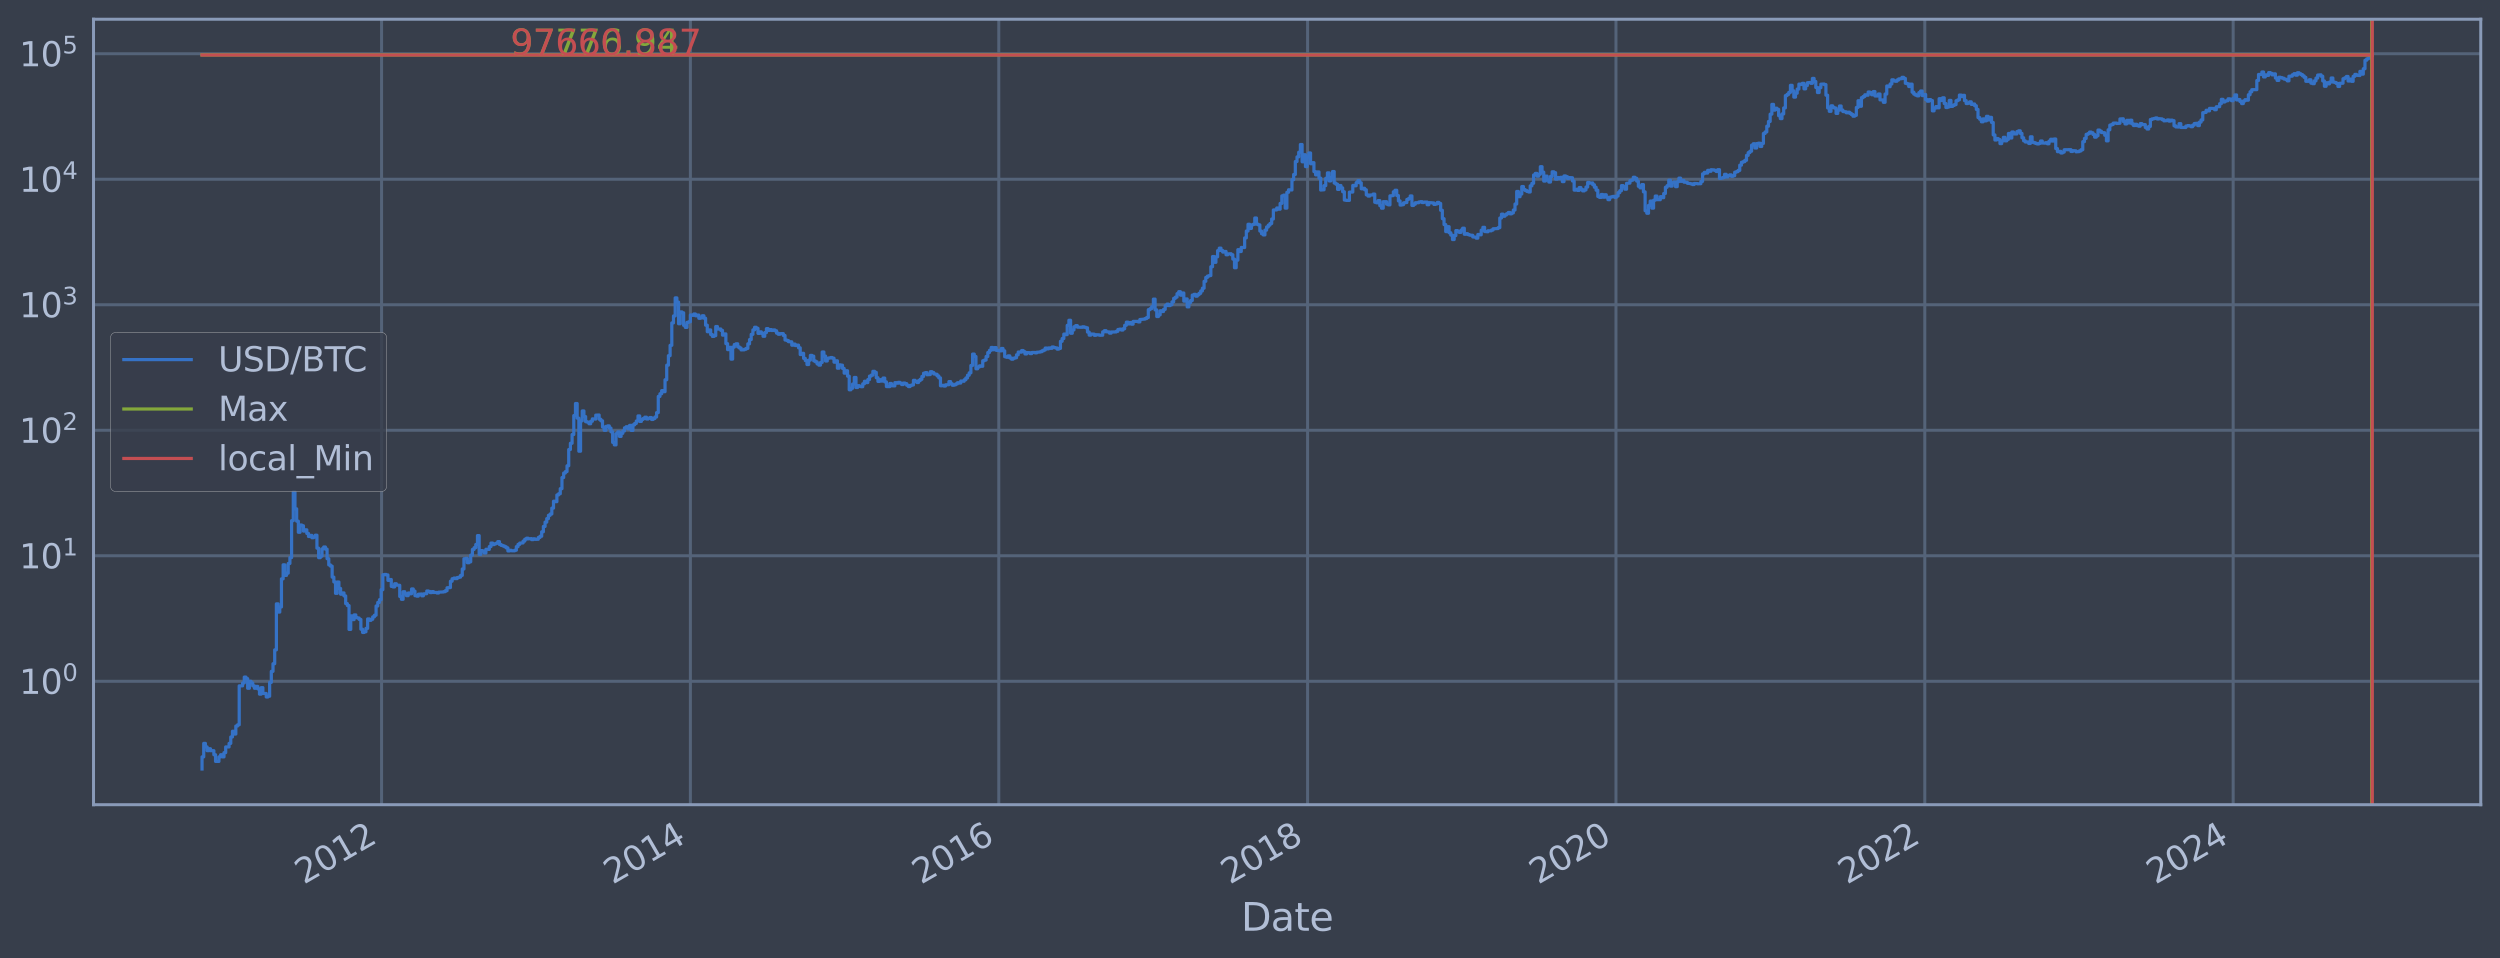 <?xml version="1.0" encoding="utf-8" standalone="no"?>
<!DOCTYPE svg PUBLIC "-//W3C//DTD SVG 1.1//EN"
  "http://www.w3.org/Graphics/SVG/1.1/DTD/svg11.dtd">
<svg xmlns:xlink="http://www.w3.org/1999/xlink" width="934.976pt" height="358.291pt" viewBox="0 0 934.976 358.291" xmlns="http://www.w3.org/2000/svg" version="1.1">
 <defs>
  <style type="text/css">*{stroke-linejoin: round; stroke-linecap: butt}</style>
 </defs>
 <g id="figure_1">
  <g id="patch_1">
   <path d="M 0 358.291 
L 934.976 358.291 
L 934.976 0 
L 0 0 
z
" style="fill: #373e4b"/>
  </g>
  <g id="axes_1">
   <g id="patch_2">
    <path d="M 34.976 300.96 
L 927.776 300.96 
L 927.776 7.2 
L 34.976 7.2 
z
" style="fill: #373e4b"/>
   </g>
   <g id="matplotlib.axis_1">
    <g id="xtick_1">
     <g id="line2d_1">
      <path d="M 142.704 300.96 
L 142.704 7.2 
" clip-path="url(#pf4ae3ff2cb)" style="fill: none; stroke: #546379; stroke-width: 1.12; stroke-linecap: square"/>
     </g>
     <g id="line2d_2"/>
     <g id="text_1">
      <!-- 2012 -->
      <g style="fill: #b1bed6" transform="translate(113.623 330.885) rotate(-30) scale(0.126 -0.126)">
       <defs>
        <path id="DejaVuSans-32" d="M 1228 531 
L 3431 531 
L 3431 0 
L 469 0 
L 469 531 
Q 828 903 1448 1529 
Q 2069 2156 2228 2338 
Q 2531 2678 2651 2914 
Q 2772 3150 2772 3378 
Q 2772 3750 2511 3984 
Q 2250 4219 1831 4219 
Q 1534 4219 1204 4116 
Q 875 4013 500 3803 
L 500 4441 
Q 881 4594 1212 4672 
Q 1544 4750 1819 4750 
Q 2544 4750 2975 4387 
Q 3406 4025 3406 3419 
Q 3406 3131 3298 2873 
Q 3191 2616 2906 2266 
Q 2828 2175 2409 1742 
Q 1991 1309 1228 531 
z
" transform="scale(0.016)"/>
        <path id="DejaVuSans-30" d="M 2034 4250 
Q 1547 4250 1301 3770 
Q 1056 3291 1056 2328 
Q 1056 1369 1301 889 
Q 1547 409 2034 409 
Q 2525 409 2770 889 
Q 3016 1369 3016 2328 
Q 3016 3291 2770 3770 
Q 2525 4250 2034 4250 
z
M 2034 4750 
Q 2819 4750 3233 4129 
Q 3647 3509 3647 2328 
Q 3647 1150 3233 529 
Q 2819 -91 2034 -91 
Q 1250 -91 836 529 
Q 422 1150 422 2328 
Q 422 3509 836 4129 
Q 1250 4750 2034 4750 
z
" transform="scale(0.016)"/>
        <path id="DejaVuSans-31" d="M 794 531 
L 1825 531 
L 1825 4091 
L 703 3866 
L 703 4441 
L 1819 4666 
L 2450 4666 
L 2450 531 
L 3481 531 
L 3481 0 
L 794 0 
L 794 531 
z
" transform="scale(0.016)"/>
       </defs>
       <use xlink:href="#DejaVuSans-32"/>
       <use xlink:href="#DejaVuSans-30" x="63.623"/>
       <use xlink:href="#DejaVuSans-31" x="127.246"/>
       <use xlink:href="#DejaVuSans-32" x="190.869"/>
      </g>
     </g>
    </g>
    <g id="xtick_2">
     <g id="line2d_3">
      <path d="M 258.196 300.96 
L 258.196 7.2 
" clip-path="url(#pf4ae3ff2cb)" style="fill: none; stroke: #546379; stroke-width: 1.12; stroke-linecap: square"/>
     </g>
     <g id="line2d_4"/>
     <g id="text_2">
      <!-- 2014 -->
      <g style="fill: #b1bed6" transform="translate(229.115 330.885) rotate(-30) scale(0.126 -0.126)">
       <defs>
        <path id="DejaVuSans-34" d="M 2419 4116 
L 825 1625 
L 2419 1625 
L 2419 4116 
z
M 2253 4666 
L 3047 4666 
L 3047 1625 
L 3713 1625 
L 3713 1100 
L 3047 1100 
L 3047 0 
L 2419 0 
L 2419 1100 
L 313 1100 
L 313 1709 
L 2253 4666 
z
" transform="scale(0.016)"/>
       </defs>
       <use xlink:href="#DejaVuSans-32"/>
       <use xlink:href="#DejaVuSans-30" x="63.623"/>
       <use xlink:href="#DejaVuSans-31" x="127.246"/>
       <use xlink:href="#DejaVuSans-34" x="190.869"/>
      </g>
     </g>
    </g>
    <g id="xtick_3">
     <g id="line2d_5">
      <path d="M 373.531 300.96 
L 373.531 7.2 
" clip-path="url(#pf4ae3ff2cb)" style="fill: none; stroke: #546379; stroke-width: 1.12; stroke-linecap: square"/>
     </g>
     <g id="line2d_6"/>
     <g id="text_3">
      <!-- 2016 -->
      <g style="fill: #b1bed6" transform="translate(344.45 330.885) rotate(-30) scale(0.126 -0.126)">
       <defs>
        <path id="DejaVuSans-36" d="M 2113 2584 
Q 1688 2584 1439 2293 
Q 1191 2003 1191 1497 
Q 1191 994 1439 701 
Q 1688 409 2113 409 
Q 2538 409 2786 701 
Q 3034 994 3034 1497 
Q 3034 2003 2786 2293 
Q 2538 2584 2113 2584 
z
M 3366 4563 
L 3366 3988 
Q 3128 4100 2886 4159 
Q 2644 4219 2406 4219 
Q 1781 4219 1451 3797 
Q 1122 3375 1075 2522 
Q 1259 2794 1537 2939 
Q 1816 3084 2150 3084 
Q 2853 3084 3261 2657 
Q 3669 2231 3669 1497 
Q 3669 778 3244 343 
Q 2819 -91 2113 -91 
Q 1303 -91 875 529 
Q 447 1150 447 2328 
Q 447 3434 972 4092 
Q 1497 4750 2381 4750 
Q 2619 4750 2861 4703 
Q 3103 4656 3366 4563 
z
" transform="scale(0.016)"/>
       </defs>
       <use xlink:href="#DejaVuSans-32"/>
       <use xlink:href="#DejaVuSans-30" x="63.623"/>
       <use xlink:href="#DejaVuSans-31" x="127.246"/>
       <use xlink:href="#DejaVuSans-36" x="190.869"/>
      </g>
     </g>
    </g>
    <g id="xtick_4">
     <g id="line2d_7">
      <path d="M 489.023 300.96 
L 489.023 7.2 
" clip-path="url(#pf4ae3ff2cb)" style="fill: none; stroke: #546379; stroke-width: 1.12; stroke-linecap: square"/>
     </g>
     <g id="line2d_8"/>
     <g id="text_4">
      <!-- 2018 -->
      <g style="fill: #b1bed6" transform="translate(459.942 330.885) rotate(-30) scale(0.126 -0.126)">
       <defs>
        <path id="DejaVuSans-38" d="M 2034 2216 
Q 1584 2216 1326 1975 
Q 1069 1734 1069 1313 
Q 1069 891 1326 650 
Q 1584 409 2034 409 
Q 2484 409 2743 651 
Q 3003 894 3003 1313 
Q 3003 1734 2745 1975 
Q 2488 2216 2034 2216 
z
M 1403 2484 
Q 997 2584 770 2862 
Q 544 3141 544 3541 
Q 544 4100 942 4425 
Q 1341 4750 2034 4750 
Q 2731 4750 3128 4425 
Q 3525 4100 3525 3541 
Q 3525 3141 3298 2862 
Q 3072 2584 2669 2484 
Q 3125 2378 3379 2068 
Q 3634 1759 3634 1313 
Q 3634 634 3220 271 
Q 2806 -91 2034 -91 
Q 1263 -91 848 271 
Q 434 634 434 1313 
Q 434 1759 690 2068 
Q 947 2378 1403 2484 
z
M 1172 3481 
Q 1172 3119 1398 2916 
Q 1625 2713 2034 2713 
Q 2441 2713 2670 2916 
Q 2900 3119 2900 3481 
Q 2900 3844 2670 4047 
Q 2441 4250 2034 4250 
Q 1625 4250 1398 4047 
Q 1172 3844 1172 3481 
z
" transform="scale(0.016)"/>
       </defs>
       <use xlink:href="#DejaVuSans-32"/>
       <use xlink:href="#DejaVuSans-30" x="63.623"/>
       <use xlink:href="#DejaVuSans-31" x="127.246"/>
       <use xlink:href="#DejaVuSans-38" x="190.869"/>
      </g>
     </g>
    </g>
    <g id="xtick_5">
     <g id="line2d_9">
      <path d="M 604.357 300.96 
L 604.357 7.2 
" clip-path="url(#pf4ae3ff2cb)" style="fill: none; stroke: #546379; stroke-width: 1.12; stroke-linecap: square"/>
     </g>
     <g id="line2d_10"/>
     <g id="text_5">
      <!-- 2020 -->
      <g style="fill: #b1bed6" transform="translate(575.276 330.885) rotate(-30) scale(0.126 -0.126)">
       <use xlink:href="#DejaVuSans-32"/>
       <use xlink:href="#DejaVuSans-30" x="63.623"/>
       <use xlink:href="#DejaVuSans-32" x="127.246"/>
       <use xlink:href="#DejaVuSans-30" x="190.869"/>
      </g>
     </g>
    </g>
    <g id="xtick_6">
     <g id="line2d_11">
      <path d="M 719.849 300.96 
L 719.849 7.2 
" clip-path="url(#pf4ae3ff2cb)" style="fill: none; stroke: #546379; stroke-width: 1.12; stroke-linecap: square"/>
     </g>
     <g id="line2d_12"/>
     <g id="text_6">
      <!-- 2022 -->
      <g style="fill: #b1bed6" transform="translate(690.768 330.885) rotate(-30) scale(0.126 -0.126)">
       <use xlink:href="#DejaVuSans-32"/>
       <use xlink:href="#DejaVuSans-30" x="63.623"/>
       <use xlink:href="#DejaVuSans-32" x="127.246"/>
       <use xlink:href="#DejaVuSans-32" x="190.869"/>
      </g>
     </g>
    </g>
    <g id="xtick_7">
     <g id="line2d_13">
      <path d="M 835.183 300.96 
L 835.183 7.2 
" clip-path="url(#pf4ae3ff2cb)" style="fill: none; stroke: #546379; stroke-width: 1.12; stroke-linecap: square"/>
     </g>
     <g id="line2d_14"/>
     <g id="text_7">
      <!-- 2024 -->
      <g style="fill: #b1bed6" transform="translate(806.102 330.885) rotate(-30) scale(0.126 -0.126)">
       <use xlink:href="#DejaVuSans-32"/>
       <use xlink:href="#DejaVuSans-30" x="63.623"/>
       <use xlink:href="#DejaVuSans-32" x="127.246"/>
       <use xlink:href="#DejaVuSans-34" x="190.869"/>
      </g>
     </g>
    </g>
    <g id="text_8">
     <!-- Date -->
     <g style="fill: #b1bed6" transform="translate(464.167 348.096) scale(0.144 -0.144)">
      <defs>
       <path id="DejaVuSans-44" d="M 1259 4147 
L 1259 519 
L 2022 519 
Q 2988 519 3436 956 
Q 3884 1394 3884 2338 
Q 3884 3275 3436 3711 
Q 2988 4147 2022 4147 
L 1259 4147 
z
M 628 4666 
L 1925 4666 
Q 3281 4666 3915 4102 
Q 4550 3538 4550 2338 
Q 4550 1131 3912 565 
Q 3275 0 1925 0 
L 628 0 
L 628 4666 
z
" transform="scale(0.016)"/>
       <path id="DejaVuSans-61" d="M 2194 1759 
Q 1497 1759 1228 1600 
Q 959 1441 959 1056 
Q 959 750 1161 570 
Q 1363 391 1709 391 
Q 2188 391 2477 730 
Q 2766 1069 2766 1631 
L 2766 1759 
L 2194 1759 
z
M 3341 1997 
L 3341 0 
L 2766 0 
L 2766 531 
Q 2569 213 2275 61 
Q 1981 -91 1556 -91 
Q 1019 -91 701 211 
Q 384 513 384 1019 
Q 384 1609 779 1909 
Q 1175 2209 1959 2209 
L 2766 2209 
L 2766 2266 
Q 2766 2663 2505 2880 
Q 2244 3097 1772 3097 
Q 1472 3097 1187 3025 
Q 903 2953 641 2809 
L 641 3341 
Q 956 3463 1253 3523 
Q 1550 3584 1831 3584 
Q 2591 3584 2966 3190 
Q 3341 2797 3341 1997 
z
" transform="scale(0.016)"/>
       <path id="DejaVuSans-74" d="M 1172 4494 
L 1172 3500 
L 2356 3500 
L 2356 3053 
L 1172 3053 
L 1172 1153 
Q 1172 725 1289 603 
Q 1406 481 1766 481 
L 2356 481 
L 2356 0 
L 1766 0 
Q 1100 0 847 248 
Q 594 497 594 1153 
L 594 3053 
L 172 3053 
L 172 3500 
L 594 3500 
L 594 4494 
L 1172 4494 
z
" transform="scale(0.016)"/>
       <path id="DejaVuSans-65" d="M 3597 1894 
L 3597 1613 
L 953 1613 
Q 991 1019 1311 708 
Q 1631 397 2203 397 
Q 2534 397 2845 478 
Q 3156 559 3463 722 
L 3463 178 
Q 3153 47 2828 -22 
Q 2503 -91 2169 -91 
Q 1331 -91 842 396 
Q 353 884 353 1716 
Q 353 2575 817 3079 
Q 1281 3584 2069 3584 
Q 2775 3584 3186 3129 
Q 3597 2675 3597 1894 
z
M 3022 2063 
Q 3016 2534 2758 2815 
Q 2500 3097 2075 3097 
Q 1594 3097 1305 2825 
Q 1016 2553 972 2059 
L 3022 2063 
z
" transform="scale(0.016)"/>
      </defs>
      <use xlink:href="#DejaVuSans-44"/>
      <use xlink:href="#DejaVuSans-61" x="77.002"/>
      <use xlink:href="#DejaVuSans-74" x="138.281"/>
      <use xlink:href="#DejaVuSans-65" x="177.49"/>
     </g>
    </g>
   </g>
   <g id="matplotlib.axis_2">
    <g id="ytick_1">
     <g id="line2d_15">
      <path d="M 34.976 254.797 
L 927.776 254.797 
" clip-path="url(#pf4ae3ff2cb)" style="fill: none; stroke: #546379; stroke-width: 1.12; stroke-linecap: square"/>
     </g>
     <g id="line2d_16"/>
     <g id="text_9">
      <!-- $\mathdefault{10^{0}}$ -->
      <g style="fill: #b1bed6" transform="translate(7.2 259.584) scale(0.126 -0.126)">
       <use xlink:href="#DejaVuSans-31" transform="translate(0 0.766)"/>
       <use xlink:href="#DejaVuSans-30" transform="translate(63.623 0.766)"/>
       <use xlink:href="#DejaVuSans-30" transform="translate(128.203 39.047) scale(0.7)"/>
      </g>
     </g>
    </g>
    <g id="ytick_2">
     <g id="line2d_17">
      <path d="M 34.976 207.857 
L 927.776 207.857 
" clip-path="url(#pf4ae3ff2cb)" style="fill: none; stroke: #546379; stroke-width: 1.12; stroke-linecap: square"/>
     </g>
     <g id="line2d_18"/>
     <g id="text_10">
      <!-- $\mathdefault{10^{1}}$ -->
      <g style="fill: #b1bed6" transform="translate(7.2 212.644) scale(0.126 -0.126)">
       <use xlink:href="#DejaVuSans-31" transform="translate(0 0.684)"/>
       <use xlink:href="#DejaVuSans-30" transform="translate(63.623 0.684)"/>
       <use xlink:href="#DejaVuSans-31" transform="translate(128.203 38.966) scale(0.7)"/>
      </g>
     </g>
    </g>
    <g id="ytick_3">
     <g id="line2d_19">
      <path d="M 34.976 160.916 
L 927.776 160.916 
" clip-path="url(#pf4ae3ff2cb)" style="fill: none; stroke: #546379; stroke-width: 1.12; stroke-linecap: square"/>
     </g>
     <g id="line2d_20"/>
     <g id="text_11">
      <!-- $\mathdefault{10^{2}}$ -->
      <g style="fill: #b1bed6" transform="translate(7.2 165.703) scale(0.126 -0.126)">
       <use xlink:href="#DejaVuSans-31" transform="translate(0 0.766)"/>
       <use xlink:href="#DejaVuSans-30" transform="translate(63.623 0.766)"/>
       <use xlink:href="#DejaVuSans-32" transform="translate(128.203 39.047) scale(0.7)"/>
      </g>
     </g>
    </g>
    <g id="ytick_4">
     <g id="line2d_21">
      <path d="M 34.976 113.976 
L 927.776 113.976 
" clip-path="url(#pf4ae3ff2cb)" style="fill: none; stroke: #546379; stroke-width: 1.12; stroke-linecap: square"/>
     </g>
     <g id="line2d_22"/>
     <g id="text_12">
      <!-- $\mathdefault{10^{3}}$ -->
      <g style="fill: #b1bed6" transform="translate(7.2 118.763) scale(0.126 -0.126)">
       <defs>
        <path id="DejaVuSans-33" d="M 2597 2516 
Q 3050 2419 3304 2112 
Q 3559 1806 3559 1356 
Q 3559 666 3084 287 
Q 2609 -91 1734 -91 
Q 1441 -91 1130 -33 
Q 819 25 488 141 
L 488 750 
Q 750 597 1062 519 
Q 1375 441 1716 441 
Q 2309 441 2620 675 
Q 2931 909 2931 1356 
Q 2931 1769 2642 2001 
Q 2353 2234 1838 2234 
L 1294 2234 
L 1294 2753 
L 1863 2753 
Q 2328 2753 2575 2939 
Q 2822 3125 2822 3475 
Q 2822 3834 2567 4026 
Q 2313 4219 1838 4219 
Q 1578 4219 1281 4162 
Q 984 4106 628 3988 
L 628 4550 
Q 988 4650 1302 4700 
Q 1616 4750 1894 4750 
Q 2613 4750 3031 4423 
Q 3450 4097 3450 3541 
Q 3450 3153 3228 2886 
Q 3006 2619 2597 2516 
z
" transform="scale(0.016)"/>
       </defs>
       <use xlink:href="#DejaVuSans-31" transform="translate(0 0.766)"/>
       <use xlink:href="#DejaVuSans-30" transform="translate(63.623 0.766)"/>
       <use xlink:href="#DejaVuSans-33" transform="translate(128.203 39.047) scale(0.7)"/>
      </g>
     </g>
    </g>
    <g id="ytick_5">
     <g id="line2d_23">
      <path d="M 34.976 67.035 
L 927.776 67.035 
" clip-path="url(#pf4ae3ff2cb)" style="fill: none; stroke: #546379; stroke-width: 1.12; stroke-linecap: square"/>
     </g>
     <g id="line2d_24"/>
     <g id="text_13">
      <!-- $\mathdefault{10^{4}}$ -->
      <g style="fill: #b1bed6" transform="translate(7.2 71.822) scale(0.126 -0.126)">
       <use xlink:href="#DejaVuSans-31" transform="translate(0 0.684)"/>
       <use xlink:href="#DejaVuSans-30" transform="translate(63.623 0.684)"/>
       <use xlink:href="#DejaVuSans-34" transform="translate(128.203 38.966) scale(0.7)"/>
      </g>
     </g>
    </g>
    <g id="ytick_6">
     <g id="line2d_25">
      <path d="M 34.976 20.094 
L 927.776 20.094 
" clip-path="url(#pf4ae3ff2cb)" style="fill: none; stroke: #546379; stroke-width: 1.12; stroke-linecap: square"/>
     </g>
     <g id="line2d_26"/>
     <g id="text_14">
      <!-- $\mathdefault{10^{5}}$ -->
      <g style="fill: #b1bed6" transform="translate(7.2 24.881) scale(0.126 -0.126)">
       <defs>
        <path id="DejaVuSans-35" d="M 691 4666 
L 3169 4666 
L 3169 4134 
L 1269 4134 
L 1269 2991 
Q 1406 3038 1543 3061 
Q 1681 3084 1819 3084 
Q 2600 3084 3056 2656 
Q 3513 2228 3513 1497 
Q 3513 744 3044 326 
Q 2575 -91 1722 -91 
Q 1428 -91 1123 -41 
Q 819 9 494 109 
L 494 744 
Q 775 591 1075 516 
Q 1375 441 1709 441 
Q 2250 441 2565 725 
Q 2881 1009 2881 1497 
Q 2881 1984 2565 2268 
Q 2250 2553 1709 2553 
Q 1456 2553 1204 2497 
Q 953 2441 691 2322 
L 691 4666 
z
" transform="scale(0.016)"/>
       </defs>
       <use xlink:href="#DejaVuSans-31" transform="translate(0 0.684)"/>
       <use xlink:href="#DejaVuSans-30" transform="translate(63.623 0.684)"/>
       <use xlink:href="#DejaVuSans-35" transform="translate(128.203 38.966) scale(0.7)"/>
      </g>
     </g>
    </g>
    <g id="ytick_7">
     <g id="line2d_27"/>
    </g>
    <g id="ytick_8">
     <g id="line2d_28"/>
    </g>
    <g id="ytick_9">
     <g id="line2d_29"/>
    </g>
    <g id="ytick_10">
     <g id="line2d_30"/>
    </g>
    <g id="ytick_11">
     <g id="line2d_31"/>
    </g>
    <g id="ytick_12">
     <g id="line2d_32"/>
    </g>
    <g id="ytick_13">
     <g id="line2d_33"/>
    </g>
    <g id="ytick_14">
     <g id="line2d_34"/>
    </g>
    <g id="ytick_15">
     <g id="line2d_35"/>
    </g>
    <g id="ytick_16">
     <g id="line2d_36"/>
    </g>
    <g id="ytick_17">
     <g id="line2d_37"/>
    </g>
    <g id="ytick_18">
     <g id="line2d_38"/>
    </g>
    <g id="ytick_19">
     <g id="line2d_39"/>
    </g>
    <g id="ytick_20">
     <g id="line2d_40"/>
    </g>
    <g id="ytick_21">
     <g id="line2d_41"/>
    </g>
    <g id="ytick_22">
     <g id="line2d_42"/>
    </g>
    <g id="ytick_23">
     <g id="line2d_43"/>
    </g>
    <g id="ytick_24">
     <g id="line2d_44"/>
    </g>
    <g id="ytick_25">
     <g id="line2d_45"/>
    </g>
    <g id="ytick_26">
     <g id="line2d_46"/>
    </g>
    <g id="ytick_27">
     <g id="line2d_47"/>
    </g>
    <g id="ytick_28">
     <g id="line2d_48"/>
    </g>
    <g id="ytick_29">
     <g id="line2d_49"/>
    </g>
    <g id="ytick_30">
     <g id="line2d_50"/>
    </g>
    <g id="ytick_31">
     <g id="line2d_51"/>
    </g>
    <g id="ytick_32">
     <g id="line2d_52"/>
    </g>
    <g id="ytick_33">
     <g id="line2d_53"/>
    </g>
    <g id="ytick_34">
     <g id="line2d_54"/>
    </g>
    <g id="ytick_35">
     <g id="line2d_55"/>
    </g>
    <g id="ytick_36">
     <g id="line2d_56"/>
    </g>
    <g id="ytick_37">
     <g id="line2d_57"/>
    </g>
    <g id="ytick_38">
     <g id="line2d_58"/>
    </g>
    <g id="ytick_39">
     <g id="line2d_59"/>
    </g>
    <g id="ytick_40">
     <g id="line2d_60"/>
    </g>
    <g id="ytick_41">
     <g id="line2d_61"/>
    </g>
    <g id="ytick_42">
     <g id="line2d_62"/>
    </g>
    <g id="ytick_43">
     <g id="line2d_63"/>
    </g>
    <g id="ytick_44">
     <g id="line2d_64"/>
    </g>
    <g id="ytick_45">
     <g id="line2d_65"/>
    </g>
    <g id="ytick_46">
     <g id="line2d_66"/>
    </g>
    <g id="ytick_47">
     <g id="line2d_67"/>
    </g>
    <g id="ytick_48">
     <g id="line2d_68"/>
    </g>
    <g id="ytick_49">
     <g id="line2d_69"/>
    </g>
    <g id="ytick_50">
     <g id="line2d_70"/>
    </g>
    <g id="ytick_51">
     <g id="line2d_71"/>
    </g>
    <g id="ytick_52">
     <g id="line2d_72"/>
    </g>
    <g id="ytick_53">
     <g id="line2d_73"/>
    </g>
    <g id="ytick_54">
     <g id="line2d_74"/>
    </g>
   </g>
   <g id="line2d_75">
    <path d="M 75.558 287.607 
L 75.558 283.058 
L 76.19 283.058 
L 76.19 278.026 
L 76.822 278.026 
L 76.822 279.341 
L 77.454 279.341 
L 77.454 280.748 
L 78.086 280.748 
L 78.086 280.033 
L 78.718 280.033 
L 78.718 280.748 
L 79.982 280.748 
L 79.982 282.259 
L 80.614 282.259 
L 80.614 284.758 
L 81.877 284.758 
L 81.877 283.058 
L 82.509 283.058 
L 82.509 282.259 
L 83.141 282.259 
L 83.141 283.058 
L 83.773 283.058 
L 83.773 281.489 
L 84.405 281.489 
L 84.405 279.341 
L 85.669 279.341 
L 85.669 278.026 
L 86.301 278.026 
L 86.301 275.625 
L 86.933 275.625 
L 86.933 273.477 
L 87.565 273.477 
L 87.565 274.522 
L 88.197 274.522 
L 88.197 271.534 
L 88.829 271.534 
L 88.829 271.076 
L 89.461 271.076 
L 89.461 256.497 
L 90.725 256.497 
L 90.725 255.418 
L 91.357 255.418 
L 91.357 253.228 
L 91.989 253.228 
L 91.989 253.803 
L 92.621 253.803 
L 92.621 257.403 
L 93.253 257.403 
L 93.253 254.797 
L 93.885 254.797 
L 93.885 255.418 
L 94.517 255.418 
L 94.517 256.497 
L 95.149 256.497 
L 95.149 257.403 
L 95.781 257.403 
L 95.781 256.72 
L 96.413 256.72 
L 96.413 257.636 
L 97.045 257.636 
L 97.045 259.603 
L 97.677 259.603 
L 97.677 257.173 
L 98.309 257.173 
L 98.309 259.346 
L 99.573 259.346 
L 99.573 260.662 
L 100.205 260.662 
L 100.205 260.392 
L 100.837 260.392 
L 100.837 255.209 
L 101.468 255.209 
L 101.468 251.08 
L 102.1 251.08 
L 102.1 248.231 
L 102.732 248.231 
L 102.732 243.042 
L 103.364 243.042 
L 103.364 225.835 
L 103.996 225.835 
L 103.996 228.912 
L 104.628 228.912 
L 104.628 227 
L 105.26 227 
L 105.26 216.482 
L 105.892 216.482 
L 105.892 211.242 
L 106.524 211.242 
L 106.524 215.186 
L 107.156 215.186 
L 107.156 214.356 
L 107.788 214.356 
L 107.788 210.743 
L 108.42 210.743 
L 108.42 208.541 
L 109.052 208.541 
L 109.052 194.718 
L 109.684 194.718 
L 109.684 183.929 
L 110.316 183.929 
L 110.316 190.3 
L 110.948 190.3 
L 110.948 194.912 
L 111.58 194.912 
L 111.58 199.068 
L 112.212 199.068 
L 112.212 196.355 
L 112.844 196.355 
L 112.844 196.624 
L 113.476 196.624 
L 113.476 198.609 
L 114.108 198.609 
L 114.108 198.148 
L 114.74 198.148 
L 114.74 199.496 
L 115.372 199.496 
L 115.372 200.637 
L 116.004 200.637 
L 116.004 200.226 
L 116.636 200.226 
L 116.636 201.1 
L 117.268 201.1 
L 117.268 200.852 
L 117.9 200.852 
L 117.9 200.17 
L 118.532 200.17 
L 118.532 205.007 
L 119.164 205.007 
L 119.164 208.562 
L 119.796 208.562 
L 119.796 208 
L 120.428 208 
L 120.428 205.257 
L 121.059 205.257 
L 121.059 204.569 
L 121.691 204.569 
L 121.691 205.365 
L 122.323 205.365 
L 122.323 208.945 
L 122.955 208.945 
L 122.955 211.266 
L 123.587 211.266 
L 123.587 211.729 
L 124.219 211.729 
L 124.219 215.839 
L 124.851 215.839 
L 124.851 217.635 
L 125.483 217.635 
L 125.483 221.906 
L 126.115 221.906 
L 126.115 217.668 
L 126.747 217.668 
L 126.747 220.081 
L 127.379 220.081 
L 127.379 222.233 
L 128.011 222.233 
L 128.011 221.744 
L 128.643 221.744 
L 128.643 222.862 
L 129.275 222.862 
L 129.275 225.737 
L 129.907 225.737 
L 129.907 226.485 
L 130.539 226.485 
L 130.539 235.397 
L 131.171 235.397 
L 131.171 230.335 
L 131.803 230.335 
L 131.803 231.732 
L 132.435 231.732 
L 132.435 229.97 
L 133.067 229.97 
L 133.067 230.958 
L 133.699 230.958 
L 133.699 231.149 
L 134.331 231.149 
L 134.331 231.667 
L 134.963 231.667 
L 134.963 235.318 
L 135.595 235.318 
L 135.595 236.53 
L 136.227 236.53 
L 136.227 236.281 
L 136.859 236.281 
L 136.859 235.007 
L 137.491 235.007 
L 137.491 231.471 
L 138.123 231.471 
L 138.123 231.997 
L 138.755 231.997 
L 138.755 231.601 
L 139.387 231.601 
L 139.387 230.707 
L 140.019 230.707 
L 140.019 230.091 
L 140.65 230.091 
L 140.65 226.638 
L 141.282 226.638 
L 141.282 225.3 
L 141.914 225.3 
L 141.914 224.271 
L 142.546 224.271 
L 142.546 220.532 
L 143.178 220.532 
L 143.178 214.954 
L 143.81 214.954 
L 143.81 214.839 
L 144.442 214.839 
L 144.442 215.012 
L 145.074 215.012 
L 145.074 217.05 
L 145.706 217.05 
L 145.706 216.733 
L 146.338 216.733 
L 146.338 219.316 
L 146.97 219.316 
L 146.97 219.496 
L 147.602 219.496 
L 147.602 218.304 
L 148.234 218.304 
L 148.234 218.821 
L 149.498 218.891 
L 149.498 223.076 
L 150.13 223.076 
L 150.13 224.135 
L 150.762 224.135 
L 150.762 221.306 
L 151.394 221.306 
L 151.394 222.069 
L 152.026 222.069 
L 152.026 222.777 
L 152.658 222.777 
L 152.658 221.784 
L 153.29 221.784 
L 153.29 222.069 
L 153.922 222.069 
L 153.922 220.268 
L 154.554 220.268 
L 154.554 221.07 
L 155.186 221.07 
L 155.186 222.777 
L 155.818 222.777 
L 155.818 222.947 
L 156.45 222.947 
L 156.45 222.233 
L 157.714 222.151 
L 157.714 222.819 
L 158.346 222.819 
L 158.346 222.11 
L 159.61 222.028 
L 159.61 221.031 
L 160.241 221.031 
L 160.241 221.227 
L 160.873 221.227 
L 160.873 221.623 
L 161.505 221.623 
L 161.505 221.266 
L 162.137 221.266 
L 162.137 221.583 
L 163.401 221.583 
L 163.401 221.784 
L 164.033 221.784 
L 164.033 221.464 
L 165.929 221.385 
L 165.929 221.266 
L 166.561 221.266 
L 166.561 220.915 
L 167.193 220.915 
L 167.193 219.823 
L 168.457 219.75 
L 168.457 217.373 
L 169.089 217.373 
L 169.089 216.451 
L 169.721 216.451 
L 169.721 216.204 
L 170.353 216.204 
L 170.353 216.389 
L 170.985 216.389 
L 170.985 215.99 
L 171.617 215.99 
L 171.617 215.839 
L 172.249 215.839 
L 172.249 215.186 
L 172.881 215.186 
L 172.881 212.792 
L 173.513 212.792 
L 173.513 208.967 
L 174.145 208.967 
L 174.145 208.838 
L 174.777 208.838 
L 174.777 210.463 
L 175.409 210.463 
L 175.409 210.118 
L 176.041 210.118 
L 176.041 207.613 
L 176.673 207.613 
L 176.673 205.492 
L 177.305 205.492 
L 177.305 204.831 
L 177.937 204.831 
L 177.937 203.636 
L 178.569 203.636 
L 178.569 200.31 
L 179.201 200.31 
L 179.201 207.333 
L 179.832 207.333 
L 179.832 205.932 
L 180.464 205.932 
L 180.464 206.081 
L 181.096 206.081 
L 181.096 206.823 
L 181.728 206.823 
L 181.728 205.419 
L 182.992 205.474 
L 182.992 204.413 
L 183.624 204.413 
L 183.624 203.097 
L 184.256 203.097 
L 184.256 203.67 
L 184.888 203.67 
L 184.888 203.373 
L 185.52 203.373 
L 185.52 203.178 
L 186.152 203.178 
L 186.152 202.555 
L 186.784 202.555 
L 186.784 203.636 
L 187.416 203.636 
L 187.416 203.971 
L 188.048 203.971 
L 188.048 204.174 
L 188.68 204.174 
L 188.68 204.482 
L 189.312 204.482 
L 189.312 204.901 
L 189.944 204.901 
L 189.944 206.044 
L 190.576 206.044 
L 190.576 205.803 
L 191.208 205.803 
L 191.208 205.969 
L 192.472 206.007 
L 192.472 205.784 
L 193.104 205.784 
L 193.104 204.448 
L 193.736 204.448 
L 193.736 203.603 
L 194.368 203.603 
L 194.368 203.113 
L 195.632 203.048 
L 195.632 202.367 
L 196.264 202.367 
L 196.264 201.663 
L 196.896 201.663 
L 196.896 201.291 
L 197.528 201.291 
L 197.528 201.543 
L 198.792 201.439 
L 198.792 201.814 
L 199.423 201.814 
L 199.423 201.513 
L 200.055 201.513 
L 200.055 201.709 
L 201.319 201.678 
L 201.319 201.012 
L 201.951 201.012 
L 201.951 200.551 
L 202.583 200.551 
L 202.583 198.883 
L 203.215 198.883 
L 203.215 196.884 
L 203.847 196.884 
L 203.847 195.271 
L 204.479 195.271 
L 204.479 193.952 
L 205.111 193.952 
L 205.111 192.732 
L 205.743 192.732 
L 205.743 192.223 
L 206.375 192.223 
L 206.375 190.035 
L 207.007 190.035 
L 207.007 187.458 
L 207.639 187.458 
L 207.639 187.623 
L 208.271 187.623 
L 208.271 185.11 
L 208.903 185.11 
L 208.903 184.661 
L 209.535 184.661 
L 209.535 182.759 
L 210.167 182.759 
L 210.167 178.601 
L 210.799 178.601 
L 210.799 176.924 
L 211.431 176.924 
L 211.431 176.369 
L 212.063 176.369 
L 212.063 174.2 
L 212.695 174.2 
L 212.695 168.115 
L 213.327 168.115 
L 213.327 165.776 
L 213.959 165.776 
L 213.959 162.505 
L 214.591 162.505 
L 214.591 155.411 
L 215.223 155.411 
L 215.223 150.918 
L 215.855 150.918 
L 215.855 156.383 
L 216.487 156.383 
L 216.487 168.748 
L 217.119 168.748 
L 217.119 157.384 
L 217.751 157.384 
L 217.751 153.696 
L 218.383 153.696 
L 218.383 155.804 
L 219.014 155.804 
L 219.014 157.715 
L 219.646 157.715 
L 219.646 157.894 
L 220.278 157.894 
L 220.278 158.481 
L 220.91 158.481 
L 220.91 157.544 
L 221.542 157.544 
L 221.542 156.643 
L 222.806 156.746 
L 222.806 155.258 
L 224.07 155.21 
L 224.07 156.792 
L 224.702 156.792 
L 224.702 157.375 
L 225.334 157.375 
L 225.334 159.709 
L 225.966 159.709 
L 225.966 160.92 
L 226.598 160.92 
L 226.598 159.463 
L 227.23 159.463 
L 227.23 159.281 
L 227.862 159.281 
L 227.862 160.117 
L 228.494 160.117 
L 228.494 161.485 
L 229.126 161.485 
L 229.126 165.455 
L 229.758 165.455 
L 229.758 166.38 
L 230.39 166.38 
L 230.39 162.18 
L 231.022 162.18 
L 231.022 161.527 
L 231.654 161.527 
L 231.654 163.203 
L 232.286 163.203 
L 232.286 162.067 
L 232.918 162.067 
L 232.918 161.183 
L 233.55 161.183 
L 233.55 159.995 
L 234.182 159.995 
L 234.182 159.59 
L 234.814 159.59 
L 234.814 160.353 
L 235.446 160.353 
L 235.446 159.094 
L 236.078 159.094 
L 236.078 160.975 
L 236.71 160.975 
L 236.71 158.894 
L 237.342 158.894 
L 237.342 158.374 
L 237.974 158.374 
L 237.974 157.456 
L 238.605 157.456 
L 238.605 155.553 
L 239.237 155.553 
L 239.237 157.609 
L 239.869 157.609 
L 239.869 156.859 
L 240.501 156.859 
L 240.501 156.523 
L 241.133 156.523 
L 241.133 156.024 
L 241.765 156.024 
L 241.765 156.708 
L 242.397 156.708 
L 242.397 156.424 
L 243.029 156.424 
L 243.029 156.164 
L 243.661 156.164 
L 243.661 156.872 
L 244.293 156.872 
L 244.293 156.511 
L 244.925 156.511 
L 244.925 155.949 
L 245.557 155.949 
L 245.557 154.322 
L 246.189 154.322 
L 246.189 148.252 
L 246.821 148.252 
L 246.821 147.267 
L 247.453 147.267 
L 247.453 146.094 
L 248.085 146.094 
L 248.085 146.482 
L 248.717 146.482 
L 248.717 142.026 
L 249.349 142.026 
L 249.349 136.577 
L 249.981 136.577 
L 249.981 133.015 
L 250.613 133.015 
L 250.613 129.152 
L 251.245 129.152 
L 251.245 120.764 
L 251.877 120.764 
L 251.877 118.157 
L 252.509 118.157 
L 252.509 111.413 
L 253.141 111.413 
L 253.141 112.977 
L 253.773 112.977 
L 253.773 121.075 
L 254.405 121.075 
L 254.405 116.654 
L 255.037 116.654 
L 255.037 116.98 
L 255.669 116.98 
L 255.669 121.679 
L 256.301 121.679 
L 256.301 122.447 
L 256.933 122.447 
L 256.933 120.56 
L 257.565 120.56 
L 257.565 120.335 
L 258.196 120.335 
L 258.196 117.805 
L 258.828 117.805 
L 258.828 117.939 
L 259.46 117.939 
L 259.46 117.432 
L 260.092 117.432 
L 260.092 118.092 
L 260.724 118.092 
L 260.724 117.828 
L 261.356 117.828 
L 261.356 119.04 
L 261.988 119.04 
L 261.988 118.895 
L 262.62 118.895 
L 262.62 118.094 
L 263.252 118.094 
L 263.252 119.015 
L 263.884 119.015 
L 263.884 121.618 
L 264.516 121.618 
L 264.516 124.052 
L 265.148 124.052 
L 265.148 123.396 
L 265.78 123.396 
L 265.78 125.098 
L 266.412 125.098 
L 266.412 125.813 
L 267.044 125.813 
L 267.044 125.525 
L 267.676 125.525 
L 267.676 122.118 
L 268.308 122.118 
L 268.308 123.077 
L 269.572 123.041 
L 269.572 123.567 
L 270.204 123.567 
L 270.204 125.332 
L 270.836 125.332 
L 270.836 124.878 
L 271.468 124.878 
L 271.468 128.518 
L 272.1 128.518 
L 272.1 130.753 
L 272.732 130.753 
L 272.732 129.895 
L 273.364 129.895 
L 273.364 134.3 
L 273.996 134.3 
L 273.996 129.822 
L 274.628 129.822 
L 274.628 128.849 
L 275.26 128.849 
L 275.26 128.58 
L 275.892 128.58 
L 275.892 129.74 
L 276.524 129.74 
L 276.524 130.162 
L 277.156 130.162 
L 277.156 130.863 
L 278.419 130.823 
L 278.419 130.599 
L 279.051 130.599 
L 279.051 130.294 
L 279.683 130.294 
L 279.683 128.596 
L 280.315 128.596 
L 280.315 126.999 
L 280.947 126.999 
L 280.947 125.045 
L 281.579 125.045 
L 281.579 123.372 
L 282.211 123.372 
L 282.211 122.401 
L 282.843 122.401 
L 282.843 122.795 
L 283.475 122.795 
L 283.475 124.678 
L 284.107 124.678 
L 284.107 124.119 
L 284.739 124.119 
L 284.739 124.699 
L 285.371 124.699 
L 285.371 125.768 
L 286.003 125.768 
L 286.003 124.39 
L 286.635 124.39 
L 286.635 122.904 
L 287.267 122.904 
L 287.267 123.578 
L 287.899 123.578 
L 287.899 123.266 
L 288.531 123.266 
L 288.531 123.587 
L 289.163 123.587 
L 289.163 123.395 
L 289.795 123.395 
L 289.795 123.707 
L 290.427 123.707 
L 290.427 124.605 
L 291.059 124.605 
L 291.059 125.009 
L 291.691 125.009 
L 291.691 124.784 
L 292.955 124.767 
L 292.955 125.47 
L 293.587 125.47 
L 293.587 127.155 
L 294.219 127.155 
L 294.219 127.353 
L 294.851 127.353 
L 294.851 127.781 
L 296.115 127.838 
L 296.115 129.093 
L 296.747 129.093 
L 296.747 128.689 
L 297.378 128.689 
L 297.378 129.223 
L 298.01 129.223 
L 298.01 129.069 
L 298.642 129.069 
L 298.642 130.078 
L 299.274 130.078 
L 299.274 132.597 
L 299.906 132.597 
L 299.906 132.142 
L 300.538 132.142 
L 300.538 134.032 
L 301.17 134.032 
L 301.17 134.865 
L 301.802 134.865 
L 301.802 136.327 
L 302.434 136.327 
L 302.434 134.693 
L 303.066 134.693 
L 303.066 132.92 
L 303.698 132.92 
L 303.698 133.2 
L 304.33 133.2 
L 304.33 134.962 
L 304.962 134.962 
L 304.962 135.325 
L 305.594 135.325 
L 305.594 136.101 
L 306.226 136.101 
L 306.226 136.563 
L 306.858 136.563 
L 306.858 135.556 
L 307.49 135.556 
L 307.49 131.651 
L 308.122 131.651 
L 308.122 133.178 
L 308.754 133.178 
L 308.754 135.004 
L 309.386 135.004 
L 309.386 133.994 
L 310.018 133.994 
L 310.018 133.863 
L 310.65 133.863 
L 310.65 133.721 
L 311.282 133.721 
L 311.282 133.968 
L 311.914 133.968 
L 311.914 135.448 
L 312.546 135.448 
L 312.546 134.928 
L 313.178 134.928 
L 313.178 137.703 
L 313.81 137.703 
L 313.81 136.455 
L 314.442 136.455 
L 314.442 136.58 
L 315.074 136.58 
L 315.074 137.786 
L 315.706 137.786 
L 315.706 139.559 
L 316.338 139.559 
L 316.338 138.657 
L 316.969 138.657 
L 316.969 140.692 
L 317.601 140.692 
L 317.601 145.771 
L 318.233 145.771 
L 318.233 145.216 
L 318.865 145.216 
L 318.865 143.61 
L 319.497 143.61 
L 319.497 141.163 
L 320.129 141.163 
L 320.129 144.912 
L 320.761 144.912 
L 320.761 144.23 
L 321.393 144.23 
L 321.393 144.482 
L 322.025 144.482 
L 322.025 144.628 
L 322.657 144.628 
L 322.657 143.541 
L 323.289 143.541 
L 323.289 142.584 
L 323.921 142.584 
L 323.921 143.074 
L 324.553 143.074 
L 324.553 141.953 
L 325.185 141.953 
L 325.185 140.663 
L 325.817 140.663 
L 325.817 140.294 
L 326.449 140.294 
L 326.449 138.869 
L 327.081 138.869 
L 327.081 139.262 
L 327.713 139.262 
L 327.713 141.273 
L 328.345 141.273 
L 328.345 142.648 
L 328.977 142.648 
L 328.977 141.997 
L 329.609 141.997 
L 329.609 142.525 
L 330.241 142.525 
L 330.241 141.396 
L 330.873 141.396 
L 330.873 142.816 
L 331.505 142.816 
L 331.505 144.566 
L 332.769 144.599 
L 332.769 143.424 
L 333.401 143.424 
L 333.401 144.268 
L 334.665 144.328 
L 334.665 143.114 
L 335.297 143.114 
L 335.297 143.311 
L 335.929 143.311 
L 335.929 142.988 
L 336.56 142.988 
L 336.56 143.293 
L 337.192 143.293 
L 337.192 143.813 
L 337.824 143.813 
L 337.824 143.26 
L 338.456 143.26 
L 338.456 143.471 
L 339.088 143.471 
L 339.088 144.084 
L 339.72 144.084 
L 339.72 144.577 
L 340.352 144.577 
L 340.352 144.145 
L 340.984 144.145 
L 340.984 143.972 
L 341.616 143.972 
L 341.616 142.238 
L 342.248 142.238 
L 342.248 142.669 
L 342.88 142.669 
L 342.88 143.052 
L 343.512 143.052 
L 343.512 142.354 
L 344.144 142.354 
L 344.144 141.858 
L 344.776 141.858 
L 344.776 140.779 
L 345.408 140.779 
L 345.408 139.571 
L 346.04 139.571 
L 346.04 139.358 
L 346.672 139.358 
L 346.672 140.165 
L 347.936 140.075 
L 347.936 139.014 
L 348.568 139.014 
L 348.568 139.32 
L 349.2 139.32 
L 349.2 139.845 
L 349.832 139.845 
L 349.832 139.976 
L 350.464 139.976 
L 350.464 140.594 
L 351.096 140.594 
L 351.096 141.325 
L 351.728 141.325 
L 351.728 144.272 
L 352.36 144.272 
L 352.36 144.102 
L 352.992 144.102 
L 352.992 144.374 
L 353.624 144.374 
L 353.624 143.914 
L 354.888 143.872 
L 354.888 142.714 
L 355.52 142.714 
L 355.52 143.521 
L 356.151 143.521 
L 356.151 144.085 
L 356.783 144.085 
L 356.783 143.922 
L 357.415 143.922 
L 357.415 143.585 
L 358.047 143.585 
L 358.047 143.142 
L 358.679 143.142 
L 358.679 143.259 
L 359.311 143.259 
L 359.311 142.499 
L 360.575 142.589 
L 360.575 142.036 
L 361.207 142.036 
L 361.207 141.356 
L 361.839 141.356 
L 361.839 140.342 
L 362.471 140.342 
L 362.471 139.445 
L 363.103 139.445 
L 363.103 136.69 
L 363.735 136.69 
L 363.735 132.427 
L 364.367 132.427 
L 364.367 133.328 
L 364.999 133.328 
L 364.999 137.918 
L 365.631 137.918 
L 365.631 137.27 
L 366.263 137.27 
L 366.263 136.832 
L 366.895 136.832 
L 366.895 136.984 
L 367.527 136.984 
L 367.527 134.917 
L 368.159 134.917 
L 368.159 134.657 
L 368.791 134.657 
L 368.791 133.331 
L 369.423 133.331 
L 369.423 131.832 
L 370.055 131.832 
L 370.055 131.021 
L 370.687 131.021 
L 370.687 129.958 
L 371.319 129.958 
L 371.319 130.789 
L 371.951 130.789 
L 371.951 130.006 
L 372.583 130.006 
L 372.583 131.028 
L 373.847 131.05 
L 373.847 131.216 
L 374.479 131.216 
L 374.479 130.325 
L 375.111 130.325 
L 375.111 131.202 
L 375.742 131.202 
L 375.742 133.408 
L 376.374 133.408 
L 376.374 133.62 
L 377.006 133.62 
L 377.006 133.085 
L 377.638 133.085 
L 377.638 133.884 
L 378.27 133.884 
L 378.27 134.329 
L 378.902 134.329 
L 378.902 133.971 
L 379.534 133.971 
L 379.534 133.807 
L 380.166 133.807 
L 380.166 132.695 
L 380.798 132.695 
L 380.798 131.661 
L 382.062 131.697 
L 382.062 131.105 
L 382.694 131.105 
L 382.694 131.539 
L 383.326 131.539 
L 383.326 132.367 
L 383.958 132.367 
L 383.958 131.856 
L 385.222 131.905 
L 385.222 132.253 
L 385.854 132.253 
L 385.854 131.836 
L 387.118 131.809 
L 387.118 131.967 
L 387.75 131.967 
L 387.75 131.733 
L 389.014 131.663 
L 389.014 131.533 
L 389.646 131.533 
L 389.646 131.207 
L 390.278 131.207 
L 390.278 130.901 
L 390.91 130.901 
L 390.91 130.167 
L 391.542 130.167 
L 391.542 130.468 
L 392.174 130.468 
L 392.174 130.118 
L 392.806 130.118 
L 392.806 130.283 
L 393.438 130.283 
L 393.438 129.777 
L 394.07 129.777 
L 394.07 129.992 
L 394.702 129.992 
L 394.702 130.115 
L 395.333 130.115 
L 395.333 130.564 
L 395.965 130.564 
L 395.965 130.313 
L 396.597 130.313 
L 396.597 127.65 
L 397.229 127.65 
L 397.229 126.613 
L 397.861 126.613 
L 397.861 124.95 
L 398.493 124.95 
L 398.493 125.153 
L 399.125 125.153 
L 399.125 121.683 
L 399.757 121.683 
L 399.757 119.787 
L 400.389 119.787 
L 400.389 124.635 
L 401.021 124.635 
L 401.021 123.388 
L 401.653 123.388 
L 401.653 122.202 
L 402.285 122.202 
L 402.285 121.778 
L 402.917 121.778 
L 402.917 122.354 
L 404.813 122.406 
L 404.813 122.216 
L 405.445 122.216 
L 405.445 122.401 
L 406.077 122.401 
L 406.077 122.584 
L 406.709 122.584 
L 406.709 124.201 
L 407.341 124.201 
L 407.341 125.338 
L 407.973 125.338 
L 407.973 124.906 
L 409.237 124.963 
L 409.237 125.402 
L 409.869 125.402 
L 409.869 125.178 
L 411.133 125.23 
L 411.133 125.381 
L 412.397 125.364 
L 412.397 124.114 
L 413.029 124.114 
L 413.029 123.667 
L 413.661 123.667 
L 413.661 124.086 
L 414.924 124.142 
L 414.924 124.591 
L 415.556 124.591 
L 415.556 124.16 
L 417.452 124.147 
L 417.452 123.904 
L 418.084 123.904 
L 418.084 123.228 
L 418.716 123.228 
L 418.716 123.106 
L 419.348 123.106 
L 419.348 123.431 
L 419.98 123.431 
L 419.98 122.949 
L 420.612 122.949 
L 420.612 121.661 
L 421.244 121.661 
L 421.244 120.486 
L 421.876 120.486 
L 421.876 121.146 
L 422.508 121.146 
L 422.508 120.63 
L 423.14 120.63 
L 423.14 121.236 
L 423.772 121.236 
L 423.772 120.201 
L 425.668 120.195 
L 425.668 120.391 
L 426.3 120.391 
L 426.3 119.491 
L 427.564 119.397 
L 427.564 119.352 
L 428.196 119.352 
L 428.196 119.149 
L 428.828 119.149 
L 428.828 118.754 
L 429.46 118.754 
L 429.46 115.81 
L 430.092 115.81 
L 430.092 115.448 
L 430.724 115.448 
L 430.724 114.705 
L 431.356 114.705 
L 431.356 111.863 
L 431.988 111.863 
L 431.988 115.887 
L 432.62 115.887 
L 432.62 118.384 
L 433.252 118.384 
L 433.252 117.76 
L 433.884 117.76 
L 433.884 116.222 
L 434.515 116.222 
L 434.515 116.499 
L 435.147 116.499 
L 435.147 115.706 
L 435.779 115.706 
L 435.779 114.316 
L 436.411 114.316 
L 436.411 113.751 
L 437.043 113.751 
L 437.043 114.277 
L 437.675 114.277 
L 437.675 113.951 
L 438.307 113.951 
L 438.307 112.893 
L 438.939 112.893 
L 438.939 111.574 
L 439.571 111.574 
L 439.571 111.12 
L 440.203 111.12 
L 440.203 109.839 
L 440.835 109.839 
L 440.835 109.086 
L 441.467 109.086 
L 441.467 110.394 
L 442.099 110.394 
L 442.099 109.578 
L 442.731 109.578 
L 442.731 112.629 
L 443.363 112.629 
L 443.363 111.793 
L 443.995 111.793 
L 443.995 114.769 
L 444.627 114.769 
L 444.627 113.18 
L 445.259 113.18 
L 445.259 112.407 
L 445.891 112.407 
L 445.891 110.366 
L 446.523 110.366 
L 446.523 110.09 
L 447.155 110.09 
L 447.155 110.769 
L 447.787 110.769 
L 447.787 110.238 
L 448.419 110.238 
L 448.419 109.702 
L 449.051 109.702 
L 449.051 108.816 
L 449.683 108.816 
L 449.683 107.785 
L 450.315 107.785 
L 450.315 105.21 
L 450.947 105.21 
L 450.947 103.753 
L 451.579 103.753 
L 451.579 103.244 
L 452.211 103.244 
L 452.211 103.051 
L 452.843 103.051 
L 452.843 99.755 
L 453.475 99.755 
L 453.475 95.946 
L 454.106 95.946 
L 454.106 98.113 
L 454.738 98.113 
L 454.738 96.044 
L 455.37 96.044 
L 455.37 93.734 
L 456.002 93.734 
L 456.002 92.803 
L 456.634 92.803 
L 456.634 93.682 
L 457.266 93.682 
L 457.266 94.264 
L 457.898 94.264 
L 457.898 94.041 
L 458.53 94.041 
L 458.53 95.279 
L 459.162 95.279 
L 459.162 94.959 
L 460.426 94.893 
L 460.426 95.273 
L 461.058 95.273 
L 461.058 96.899 
L 461.69 96.899 
L 461.69 100.129 
L 462.322 100.129 
L 462.322 97.307 
L 462.954 97.307 
L 462.954 93.365 
L 463.586 93.365 
L 463.586 94.058 
L 464.218 94.058 
L 464.218 92.533 
L 465.482 92.578 
L 465.482 88.975 
L 466.114 88.975 
L 466.114 86.396 
L 466.746 86.396 
L 466.746 83.884 
L 467.378 83.884 
L 467.378 85.438 
L 468.01 85.438 
L 468.01 84.09 
L 468.642 84.09 
L 468.642 83.88 
L 469.274 83.88 
L 469.274 81.542 
L 469.906 81.542 
L 469.906 83.841 
L 470.538 83.841 
L 470.538 84.094 
L 471.17 84.094 
L 471.17 86.413 
L 471.802 86.413 
L 471.802 87.422 
L 472.434 87.422 
L 472.434 87.857 
L 473.066 87.857 
L 473.066 86.064 
L 473.697 86.064 
L 473.697 84.894 
L 474.329 84.894 
L 474.329 84.201 
L 474.961 84.201 
L 474.961 83.59 
L 475.593 83.59 
L 475.593 81.904 
L 476.225 81.904 
L 476.225 78.524 
L 477.489 78.505 
L 477.489 77.789 
L 478.121 77.789 
L 478.121 78.246 
L 478.753 78.246 
L 478.753 76.082 
L 479.385 76.082 
L 479.385 73.267 
L 480.017 73.267 
L 480.017 72.986 
L 480.649 72.986 
L 480.649 77.826 
L 481.281 77.826 
L 481.281 71.921 
L 481.913 71.921 
L 481.913 70.974 
L 483.177 71.049 
L 483.177 67.201 
L 483.809 67.201 
L 483.809 65.254 
L 484.441 65.254 
L 484.441 60.404 
L 485.073 60.404 
L 485.073 58.676 
L 485.705 58.676 
L 485.705 56.94 
L 486.337 56.94 
L 486.337 54.045 
L 486.969 54.045 
L 486.969 60.504 
L 487.601 60.504 
L 487.601 57.868 
L 488.233 57.868 
L 488.233 62.303 
L 488.865 62.303 
L 488.865 58.716 
L 489.497 58.716 
L 489.497 57.209 
L 490.129 57.209 
L 490.129 61.243 
L 490.761 61.243 
L 490.761 60.835 
L 491.393 60.835 
L 491.393 64.174 
L 492.025 64.174 
L 492.025 65.407 
L 492.657 65.407 
L 492.657 64.308 
L 493.288 64.308 
L 493.288 66.623 
L 493.92 66.623 
L 493.92 71.075 
L 495.184 70.969 
L 495.184 69.42 
L 495.816 69.42 
L 495.816 66.674 
L 496.448 66.674 
L 496.448 64.641 
L 497.08 64.641 
L 497.08 67.656 
L 497.712 67.656 
L 497.712 66.369 
L 498.344 66.369 
L 498.344 64.156 
L 498.976 64.156 
L 498.976 68.461 
L 499.608 68.461 
L 499.608 68.891 
L 500.24 68.891 
L 500.24 70.839 
L 500.872 70.839 
L 500.872 69.388 
L 501.504 69.388 
L 501.504 70.267 
L 502.136 70.267 
L 502.136 71.71 
L 502.768 71.71 
L 502.768 74.815 
L 503.4 74.815 
L 503.4 74.937 
L 504.664 74.944 
L 504.664 71.853 
L 505.928 71.822 
L 505.928 69.341 
L 506.56 69.341 
L 506.56 69.479 
L 507.192 69.479 
L 507.192 68.3 
L 507.824 68.3 
L 507.824 67.544 
L 508.456 67.544 
L 508.456 68.363 
L 509.088 68.363 
L 509.088 70.597 
L 509.72 70.597 
L 509.72 70.418 
L 510.352 70.418 
L 510.352 70.976 
L 510.984 70.976 
L 510.984 72.867 
L 511.616 72.867 
L 511.616 73.327 
L 512.248 73.327 
L 512.248 72.928 
L 513.511 72.912 
L 513.511 72.588 
L 514.143 72.588 
L 514.143 75.651 
L 514.775 75.651 
L 514.775 75.852 
L 515.407 75.852 
L 515.407 75.015 
L 516.039 75.015 
L 516.039 76.922 
L 516.671 76.922 
L 516.671 77.867 
L 517.303 77.867 
L 517.303 75.424 
L 518.567 75.418 
L 518.567 76.36 
L 519.199 76.36 
L 519.199 76.62 
L 519.831 76.62 
L 519.831 73.253 
L 521.095 73.155 
L 521.095 71.738 
L 521.727 71.738 
L 521.727 71.152 
L 522.359 71.152 
L 522.359 73.133 
L 522.991 73.133 
L 522.991 75.144 
L 523.623 75.144 
L 523.623 76.689 
L 524.255 76.689 
L 524.255 76.549 
L 524.887 76.549 
L 524.887 75.859 
L 525.519 75.859 
L 525.519 75.736 
L 526.151 75.736 
L 526.151 74.596 
L 526.783 74.596 
L 526.783 74.252 
L 527.415 74.252 
L 527.415 73.286 
L 528.047 73.286 
L 528.047 76.833 
L 528.679 76.833 
L 528.679 76.37 
L 529.311 76.37 
L 529.311 75.825 
L 530.575 75.829 
L 530.575 75.557 
L 531.207 75.557 
L 531.207 75.417 
L 531.839 75.417 
L 531.839 75.75 
L 532.47 75.75 
L 532.47 75.587 
L 533.734 75.564 
L 533.734 76.567 
L 534.366 76.567 
L 534.366 75.787 
L 535.63 75.836 
L 535.63 75.904 
L 536.262 75.904 
L 536.262 76.449 
L 536.894 76.449 
L 536.894 76.257 
L 537.526 76.257 
L 537.526 75.702 
L 538.158 75.702 
L 538.158 76.106 
L 538.79 76.106 
L 538.79 78.642 
L 539.422 78.642 
L 539.422 81.792 
L 540.054 81.792 
L 540.054 83.991 
L 540.686 83.991 
L 540.686 86.608 
L 541.318 86.608 
L 541.318 84.778 
L 541.95 84.778 
L 541.95 87.058 
L 542.582 87.058 
L 542.582 87.928 
L 543.214 87.928 
L 543.214 89.586 
L 543.846 89.586 
L 543.846 88.11 
L 544.478 88.11 
L 544.478 86.232 
L 545.11 86.232 
L 545.11 86.645 
L 545.742 86.645 
L 545.742 86.92 
L 546.374 86.92 
L 546.374 86.068 
L 547.006 86.068 
L 547.006 85.352 
L 547.638 85.352 
L 547.638 87.602 
L 548.27 87.602 
L 548.27 87.401 
L 548.902 87.401 
L 548.902 87.717 
L 549.534 87.717 
L 549.534 87.934 
L 550.798 87.997 
L 550.798 88.612 
L 552.061 88.694 
L 552.061 89.059 
L 552.693 89.059 
L 552.693 87.696 
L 553.325 87.696 
L 553.325 87.816 
L 553.957 87.816 
L 553.957 86.092 
L 554.589 86.092 
L 554.589 85.015 
L 555.221 85.015 
L 555.221 86.583 
L 556.485 86.682 
L 556.485 86.3 
L 557.749 86.33 
L 557.749 86.041 
L 558.381 86.041 
L 558.381 85.567 
L 560.277 85.469 
L 560.277 85.141 
L 560.909 85.141 
L 560.909 81.531 
L 561.541 81.531 
L 561.541 80.098 
L 562.173 80.098 
L 562.173 80.871 
L 562.805 80.871 
L 562.805 80.379 
L 563.437 80.379 
L 563.437 79.942 
L 564.069 79.942 
L 564.069 79.468 
L 564.701 79.468 
L 564.701 79.973 
L 565.333 79.973 
L 565.333 79.634 
L 565.965 79.634 
L 565.965 78.55 
L 566.597 78.55 
L 566.597 76.299 
L 567.229 76.299 
L 567.229 71.603 
L 567.861 71.603 
L 567.861 73.549 
L 568.493 73.549 
L 568.493 72.56 
L 569.125 72.56 
L 569.125 69.77 
L 569.757 69.77 
L 569.757 70.901 
L 570.389 70.901 
L 570.389 71.243 
L 571.021 71.243 
L 571.021 71.588 
L 571.652 71.588 
L 571.652 71.795 
L 572.284 71.795 
L 572.284 69.504 
L 572.916 69.504 
L 572.916 68.555 
L 573.548 68.555 
L 573.548 65.439 
L 574.18 65.439 
L 574.18 64.847 
L 574.812 64.847 
L 574.812 65.888 
L 575.444 65.888 
L 575.444 65.175 
L 576.076 65.175 
L 576.076 62.345 
L 576.708 62.345 
L 576.708 64.383 
L 577.34 64.383 
L 577.34 67.71 
L 577.972 67.71 
L 577.972 65.871 
L 578.604 65.871 
L 578.604 67.291 
L 579.236 67.291 
L 579.236 68.078 
L 579.868 68.078 
L 579.868 65.983 
L 580.5 65.983 
L 580.5 64.247 
L 581.132 64.247 
L 581.132 64.576 
L 581.764 64.576 
L 581.764 67 
L 582.396 67 
L 582.396 66.398 
L 583.028 66.398 
L 583.028 66.808 
L 583.66 66.808 
L 583.66 66.313 
L 584.292 66.313 
L 584.292 67.914 
L 584.924 67.914 
L 584.924 65.806 
L 585.556 65.806 
L 585.556 66.065 
L 586.188 66.065 
L 586.188 66.713 
L 586.82 66.713 
L 586.82 66.412 
L 588.084 66.48 
L 588.084 67.691 
L 588.716 67.691 
L 588.716 71.096 
L 589.348 71.096 
L 589.348 70.777 
L 589.98 70.777 
L 589.98 71.211 
L 590.612 71.211 
L 590.612 70.138 
L 591.243 70.138 
L 591.243 70.873 
L 591.875 70.873 
L 591.875 71.389 
L 592.507 71.389 
L 592.507 71.025 
L 593.139 71.025 
L 593.139 69.952 
L 593.771 69.952 
L 593.771 68.224 
L 594.403 68.224 
L 594.403 68.512 
L 595.667 68.42 
L 595.667 69.099 
L 596.299 69.099 
L 596.299 70.033 
L 596.931 70.033 
L 596.931 71.14 
L 597.563 71.14 
L 597.563 73.489 
L 598.195 73.489 
L 598.195 73.835 
L 598.827 73.835 
L 598.827 72.743 
L 599.459 72.743 
L 599.459 73.752 
L 600.091 73.752 
L 600.091 72.839 
L 600.723 72.839 
L 600.723 73.763 
L 601.355 73.763 
L 601.355 74.66 
L 601.987 74.66 
L 601.987 73.76 
L 602.619 73.76 
L 602.619 73.589 
L 603.251 73.589 
L 603.251 73.448 
L 603.883 73.448 
L 603.883 73.801 
L 604.515 73.801 
L 604.515 73.307 
L 605.147 73.307 
L 605.147 72.053 
L 605.779 72.053 
L 605.779 71.318 
L 606.411 71.318 
L 606.411 69.41 
L 607.043 69.41 
L 607.043 69.822 
L 607.675 69.822 
L 607.675 70.766 
L 608.307 70.766 
L 608.307 68.559 
L 609.571 68.483 
L 609.571 67.539 
L 610.203 67.539 
L 610.203 67.333 
L 610.834 67.333 
L 610.834 66.297 
L 611.466 66.297 
L 611.466 66.67 
L 612.098 66.67 
L 612.098 67.72 
L 612.73 67.72 
L 612.73 69.675 
L 613.362 69.675 
L 613.362 70.266 
L 613.994 70.266 
L 613.994 69.031 
L 614.626 69.031 
L 614.626 71.758 
L 615.258 71.758 
L 615.258 78.822 
L 615.89 78.822 
L 615.89 79.757 
L 616.522 79.757 
L 616.522 76.814 
L 617.154 76.814 
L 617.154 75.204 
L 617.786 75.204 
L 617.786 77.842 
L 618.418 77.842 
L 618.418 74.87 
L 619.05 74.87 
L 619.05 73.33 
L 619.682 73.33 
L 619.682 74.679 
L 620.946 74.683 
L 620.946 73.564 
L 621.578 73.564 
L 621.578 73.928 
L 622.21 73.928 
L 622.21 72.365 
L 622.842 72.365 
L 622.842 70.042 
L 623.474 70.042 
L 623.474 69.443 
L 624.106 69.443 
L 624.106 67.402 
L 624.738 67.402 
L 624.738 69.607 
L 625.37 69.607 
L 625.37 68.327 
L 626.002 68.327 
L 626.002 68.058 
L 626.634 68.058 
L 626.634 69.802 
L 627.266 69.802 
L 627.266 67.933 
L 627.898 67.933 
L 627.898 66.623 
L 628.53 66.623 
L 628.53 67.817 
L 629.162 67.817 
L 629.162 67.499 
L 629.794 67.499 
L 629.794 68.138 
L 631.057 68.178 
L 631.057 68.548 
L 632.321 68.644 
L 632.321 68.767 
L 632.953 68.767 
L 632.953 69.019 
L 633.585 69.019 
L 633.585 68.611 
L 634.849 68.655 
L 634.849 68.749 
L 636.113 68.702 
L 636.113 67.839 
L 636.745 67.839 
L 636.745 65.014 
L 637.377 65.014 
L 637.377 64.464 
L 638.009 64.464 
L 638.009 64.735 
L 638.641 64.735 
L 638.641 63.717 
L 639.273 63.717 
L 639.273 64.057 
L 639.905 64.057 
L 639.905 63.465 
L 641.169 63.547 
L 641.169 63.723 
L 641.801 63.723 
L 641.801 64.124 
L 642.433 64.124 
L 642.433 63.449 
L 643.065 63.449 
L 643.065 66.712 
L 643.697 66.712 
L 643.697 66.576 
L 644.329 66.576 
L 644.329 66.372 
L 644.961 66.372 
L 644.961 65.196 
L 645.593 65.196 
L 645.593 66.176 
L 646.225 66.176 
L 646.225 65.669 
L 646.857 65.669 
L 646.857 65.389 
L 647.489 65.389 
L 647.489 65.94 
L 648.121 65.94 
L 648.121 65.711 
L 648.753 65.711 
L 648.753 64.406 
L 649.385 64.406 
L 649.385 64.179 
L 650.016 64.179 
L 650.016 63.733 
L 650.648 63.733 
L 650.648 61.774 
L 651.28 61.774 
L 651.28 60.69 
L 651.912 60.69 
L 651.912 60.454 
L 652.544 60.454 
L 652.544 59.95 
L 653.176 59.95 
L 653.176 58.113 
L 653.808 58.113 
L 653.808 57.08 
L 654.44 57.08 
L 654.44 56.55 
L 655.072 56.55 
L 655.072 54.288 
L 655.704 54.288 
L 655.704 53.766 
L 656.336 53.766 
L 656.336 55.358 
L 656.968 55.358 
L 656.968 53.708 
L 657.6 53.708 
L 657.6 53.549 
L 658.232 53.549 
L 658.232 54.774 
L 658.864 54.774 
L 658.864 53.656 
L 659.496 53.656 
L 659.496 49.922 
L 660.128 49.922 
L 660.128 49.337 
L 660.76 49.337 
L 660.76 47.211 
L 661.392 47.211 
L 661.392 45.431 
L 662.024 45.431 
L 662.024 42.695 
L 662.656 42.695 
L 662.656 39.038 
L 663.288 39.038 
L 663.288 41.181 
L 663.92 41.181 
L 663.92 40.458 
L 664.552 40.458 
L 664.552 40.91 
L 665.184 40.91 
L 665.184 43.26 
L 665.816 43.26 
L 665.816 44.356 
L 666.448 44.356 
L 666.448 42.612 
L 667.08 42.612 
L 667.08 40.362 
L 667.712 40.362 
L 667.712 35.764 
L 668.344 35.764 
L 668.344 35.283 
L 668.976 35.283 
L 668.976 34.57 
L 669.607 34.57 
L 669.607 31.914 
L 670.239 31.914 
L 670.239 33.972 
L 670.871 33.972 
L 670.871 36.321 
L 671.503 36.321 
L 671.503 34.867 
L 672.135 34.867 
L 672.135 33.308 
L 672.767 33.308 
L 672.767 31.463 
L 673.399 31.463 
L 673.399 31.599 
L 674.031 31.599 
L 674.031 31.169 
L 674.663 31.169 
L 674.663 33.227 
L 675.295 33.227 
L 675.295 31.994 
L 675.927 31.994 
L 675.927 30.942 
L 677.191 30.832 
L 677.191 31.163 
L 677.823 31.163 
L 677.823 29.335 
L 678.455 29.335 
L 678.455 30.479 
L 679.087 30.479 
L 679.087 32.728 
L 679.719 32.728 
L 679.719 34.605 
L 680.351 34.605 
L 680.351 32.814 
L 680.983 32.814 
L 680.983 31.478 
L 682.247 31.418 
L 682.247 31.643 
L 682.879 31.643 
L 682.879 35.601 
L 683.511 35.601 
L 683.511 40.383 
L 684.143 40.383 
L 684.143 41.64 
L 684.775 41.64 
L 684.775 39.582 
L 685.407 39.582 
L 685.407 40.193 
L 686.039 40.193 
L 686.039 40.426 
L 686.671 40.426 
L 686.671 42.419 
L 687.303 42.419 
L 687.303 41.21 
L 687.935 41.21 
L 687.935 39.646 
L 688.567 39.646 
L 688.567 41.154 
L 689.198 41.154 
L 689.198 41.707 
L 690.462 41.815 
L 690.462 42.173 
L 691.094 42.173 
L 691.094 41.961 
L 691.726 41.961 
L 691.726 42.38 
L 692.358 42.38 
L 692.358 42.81 
L 692.99 42.81 
L 692.99 43.461 
L 693.622 43.461 
L 693.622 43.134 
L 694.254 43.134 
L 694.254 40.189 
L 694.886 40.189 
L 694.886 37.676 
L 695.518 37.676 
L 695.518 39.746 
L 696.15 39.746 
L 696.15 36.539 
L 696.782 36.539 
L 696.782 36.098 
L 697.414 36.098 
L 697.414 35.462 
L 698.046 35.462 
L 698.046 35.602 
L 698.678 35.602 
L 698.678 34.42 
L 699.31 34.42 
L 699.31 34.613 
L 699.942 34.613 
L 699.942 35.419 
L 700.574 35.419 
L 700.574 34.246 
L 701.206 34.246 
L 701.206 35.89 
L 702.47 35.899 
L 702.47 35.149 
L 703.102 35.149 
L 703.102 37.346 
L 704.366 37.387 
L 704.366 38.265 
L 704.998 38.265 
L 704.998 35.173 
L 705.63 35.173 
L 705.63 32.155 
L 706.262 32.155 
L 706.262 32.421 
L 706.894 32.421 
L 706.894 31.412 
L 707.526 31.412 
L 707.526 29.849 
L 708.158 29.849 
L 708.158 30.273 
L 708.789 30.273 
L 708.789 30.391 
L 709.421 30.391 
L 709.421 29.928 
L 710.053 29.928 
L 710.053 29.528 
L 711.317 29.419 
L 711.317 28.927 
L 711.949 28.927 
L 711.949 29.325 
L 712.581 29.325 
L 712.581 31.153 
L 713.213 31.153 
L 713.213 31.348 
L 713.845 31.348 
L 713.845 32.356 
L 714.477 32.356 
L 714.477 31.472 
L 715.109 31.472 
L 715.109 34.479 
L 715.741 34.479 
L 715.741 35.202 
L 716.373 35.202 
L 716.373 35.592 
L 717.005 35.592 
L 717.005 35.848 
L 717.637 35.848 
L 717.637 34.664 
L 718.269 34.664 
L 718.269 34.034 
L 718.901 34.034 
L 718.901 35.744 
L 719.533 35.744 
L 719.533 35.345 
L 720.165 35.345 
L 720.165 37.243 
L 720.797 37.243 
L 720.797 37.853 
L 721.429 37.853 
L 721.429 37.253 
L 722.061 37.253 
L 722.061 37.595 
L 722.693 37.595 
L 722.693 41.455 
L 723.325 41.455 
L 723.325 40.461 
L 723.957 40.461 
L 723.957 39.863 
L 724.589 39.863 
L 724.589 40.312 
L 725.221 40.312 
L 725.221 36.908 
L 725.853 36.908 
L 725.853 37.585 
L 726.485 37.585 
L 726.485 36.584 
L 727.117 36.584 
L 727.117 38.715 
L 727.749 38.715 
L 727.749 40.203 
L 728.38 40.203 
L 728.38 39.979 
L 729.012 39.979 
L 729.012 37.555 
L 729.644 37.555 
L 729.644 39.802 
L 730.276 39.802 
L 730.276 39.426 
L 730.908 39.426 
L 730.908 39.123 
L 731.54 39.123 
L 731.54 37.672 
L 732.172 37.672 
L 732.172 37.345 
L 732.804 37.345 
L 732.804 35.548 
L 733.436 35.548 
L 733.436 36.13 
L 734.068 36.13 
L 734.068 35.656 
L 734.7 35.656 
L 734.7 37.644 
L 735.332 37.644 
L 735.332 38.722 
L 735.964 38.722 
L 735.964 38.577 
L 736.596 38.577 
L 736.596 38.085 
L 737.228 38.085 
L 737.228 39.048 
L 737.86 39.048 
L 737.86 38.891 
L 738.492 38.891 
L 738.492 39.547 
L 739.124 39.547 
L 739.124 40.914 
L 739.756 40.914 
L 739.756 43.968 
L 740.388 43.968 
L 740.388 44.588 
L 741.02 44.588 
L 741.02 45.555 
L 741.652 45.555 
L 741.652 44.45 
L 742.284 44.45 
L 742.284 45.194 
L 742.916 45.194 
L 742.916 43.505 
L 743.548 43.505 
L 743.548 44.856 
L 744.18 44.856 
L 744.18 43.893 
L 744.812 43.893 
L 744.812 45.796 
L 745.444 45.796 
L 745.444 50.457 
L 746.076 50.457 
L 746.076 52.361 
L 746.708 52.361 
L 746.708 51.824 
L 747.34 51.824 
L 747.34 52.201 
L 747.971 52.201 
L 747.971 53.708 
L 748.603 53.708 
L 748.603 52.72 
L 749.235 52.72 
L 749.235 51.352 
L 749.867 51.352 
L 749.867 52.678 
L 750.499 52.678 
L 750.499 52.13 
L 751.131 52.13 
L 751.131 49.919 
L 751.763 49.919 
L 751.763 51.62 
L 752.395 51.62 
L 752.395 49.365 
L 753.027 49.365 
L 753.027 50.071 
L 754.291 50.102 
L 754.291 49.222 
L 754.923 49.222 
L 754.923 48.922 
L 755.555 48.922 
L 755.555 49.884 
L 756.187 49.884 
L 756.187 51.522 
L 756.819 51.522 
L 756.819 52.668 
L 757.451 52.668 
L 757.451 53.117 
L 758.715 53.073 
L 758.715 53.652 
L 759.347 53.652 
L 759.347 51.153 
L 759.979 51.153 
L 759.979 53.218 
L 760.611 53.218 
L 760.611 53.377 
L 761.243 53.377 
L 761.243 53.651 
L 761.875 53.651 
L 761.875 53.838 
L 762.507 53.838 
L 762.507 53.615 
L 763.139 53.615 
L 763.139 52.734 
L 763.771 52.734 
L 763.771 53.481 
L 765.035 53.543 
L 765.035 53.369 
L 765.667 53.369 
L 765.667 53.767 
L 766.299 53.767 
L 766.299 52.802 
L 766.931 52.802 
L 766.931 52.089 
L 767.562 52.089 
L 767.562 52.748 
L 768.194 52.748 
L 768.194 51.987 
L 768.826 51.987 
L 768.826 55.568 
L 769.458 55.568 
L 769.458 56.718 
L 770.09 56.718 
L 770.09 56.601 
L 770.722 56.601 
L 770.722 57.207 
L 771.354 57.207 
L 771.354 56.884 
L 771.986 56.884 
L 771.986 56.014 
L 774.514 55.971 
L 774.514 56.657 
L 775.146 56.657 
L 775.146 56.332 
L 776.41 56.413 
L 776.41 56.778 
L 777.674 56.686 
L 777.674 56.427 
L 778.306 56.427 
L 778.306 55.989 
L 778.938 55.989 
L 778.938 52.973 
L 779.57 52.973 
L 779.57 51.769 
L 780.202 51.769 
L 780.202 50.258 
L 780.834 50.258 
L 780.834 49.976 
L 781.466 49.976 
L 781.466 49.396 
L 782.098 49.396 
L 782.098 49.656 
L 782.73 49.656 
L 782.73 50.266 
L 783.362 50.266 
L 783.362 51.299 
L 783.994 51.299 
L 783.994 50.766 
L 784.626 50.766 
L 784.626 48.65 
L 785.258 48.65 
L 785.258 49.031 
L 785.89 49.031 
L 785.89 49.562 
L 787.153 49.645 
L 787.153 50.584 
L 787.785 50.584 
L 787.785 52.677 
L 788.417 52.677 
L 788.417 48.546 
L 789.049 48.546 
L 789.049 46.805 
L 789.681 46.805 
L 789.681 46.557 
L 790.313 46.557 
L 790.313 46.045 
L 791.577 46.021 
L 791.577 46.19 
L 792.841 46.099 
L 792.841 44.48 
L 794.105 44.423 
L 794.105 45.45 
L 794.737 45.45 
L 794.737 46.345 
L 795.369 46.345 
L 795.369 44.995 
L 796.001 44.995 
L 796.001 45.982 
L 796.633 45.982 
L 796.633 44.957 
L 797.265 44.957 
L 797.265 46.309 
L 797.897 46.309 
L 797.897 46.949 
L 798.529 46.949 
L 798.529 46.488 
L 799.161 46.488 
L 799.161 46.971 
L 799.793 46.971 
L 799.793 47.185 
L 800.425 47.185 
L 800.425 46.232 
L 801.057 46.232 
L 801.057 46.597 
L 802.321 46.603 
L 802.321 47.672 
L 802.953 47.672 
L 802.953 48.252 
L 803.585 48.252 
L 803.585 47.293 
L 804.217 47.293 
L 804.217 44.704 
L 804.849 44.704 
L 804.849 44.458 
L 805.481 44.458 
L 805.481 44.321 
L 806.113 44.321 
L 806.113 44.119 
L 806.744 44.119 
L 806.744 44.493 
L 807.376 44.493 
L 807.376 44.374 
L 808.64 44.476 
L 808.64 44.773 
L 809.272 44.773 
L 809.272 45.205 
L 810.536 45.109 
L 810.536 44.855 
L 811.168 44.855 
L 811.168 45.296 
L 811.8 45.296 
L 811.8 44.936 
L 812.432 44.936 
L 812.432 45.131 
L 813.064 45.131 
L 813.064 47.043 
L 813.696 47.043 
L 813.696 47.459 
L 814.96 47.517 
L 814.96 46.242 
L 815.592 46.242 
L 815.592 47.659 
L 817.488 47.687 
L 817.488 47.14 
L 818.12 47.14 
L 818.12 46.966 
L 818.752 46.966 
L 818.752 47.105 
L 819.384 47.105 
L 819.384 47.39 
L 820.016 47.39 
L 820.016 46.809 
L 820.648 46.809 
L 820.648 46.193 
L 821.912 46.091 
L 821.912 46.97 
L 822.544 46.97 
L 822.544 45.672 
L 823.176 45.672 
L 823.176 44.855 
L 823.808 44.855 
L 823.808 42.146 
L 824.44 42.146 
L 824.44 42.033 
L 825.072 42.033 
L 825.072 41.241 
L 825.704 41.241 
L 825.704 41.468 
L 826.335 41.468 
L 826.335 40.531 
L 828.231 40.571 
L 828.231 41.03 
L 828.863 41.03 
L 828.863 39.927 
L 830.127 39.891 
L 830.127 38.786 
L 830.759 38.786 
L 830.759 37.158 
L 831.391 37.158 
L 831.391 38.152 
L 832.023 38.152 
L 832.023 37.811 
L 832.655 37.811 
L 832.655 37.652 
L 833.287 37.652 
L 833.287 36.951 
L 833.919 36.951 
L 833.919 37.078 
L 834.551 37.078 
L 834.551 37.658 
L 835.183 37.658 
L 835.183 36.743 
L 835.815 36.743 
L 835.815 35.498 
L 836.447 35.498 
L 836.447 37.374 
L 837.079 37.374 
L 837.079 37.237 
L 837.711 37.237 
L 837.711 37.945 
L 838.343 37.945 
L 838.343 38.739 
L 838.975 38.739 
L 838.975 37.764 
L 839.607 37.764 
L 839.607 37.271 
L 840.239 37.271 
L 840.239 37.465 
L 840.871 37.465 
L 840.871 35.428 
L 841.503 35.428 
L 841.503 34.332 
L 842.135 34.332 
L 842.135 33.549 
L 844.031 33.532 
L 844.031 30.114 
L 844.663 30.114 
L 844.663 27.844 
L 845.926 27.865 
L 845.926 26.936 
L 846.558 26.936 
L 846.558 28.781 
L 847.19 28.781 
L 847.19 27.999 
L 847.822 27.999 
L 847.822 28.19 
L 848.454 28.19 
L 848.454 27.147 
L 849.086 27.147 
L 849.086 27.453 
L 849.718 27.453 
L 849.718 27.999 
L 850.35 27.999 
L 850.35 27.617 
L 850.982 27.617 
L 850.982 29.186 
L 851.614 29.186 
L 851.614 30.078 
L 852.246 30.078 
L 852.246 28.892 
L 852.878 28.892 
L 852.878 29.038 
L 853.51 29.038 
L 853.51 29.246 
L 854.142 29.246 
L 854.142 29.551 
L 854.774 29.551 
L 854.774 29.734 
L 855.406 29.734 
L 855.406 30.236 
L 856.038 30.236 
L 856.038 28.491 
L 857.302 28.483 
L 857.302 27.974 
L 857.934 27.974 
L 857.934 27.549 
L 858.566 27.549 
L 858.566 28.112 
L 859.198 28.112 
L 859.198 27.205 
L 859.83 27.205 
L 859.83 27.571 
L 860.462 27.571 
L 860.462 27.885 
L 861.094 27.885 
L 861.094 28.369 
L 861.726 28.369 
L 861.726 28.93 
L 862.358 28.93 
L 862.358 30.413 
L 863.622 30.401 
L 863.622 29.83 
L 864.254 29.83 
L 864.254 31.106 
L 864.885 31.106 
L 864.885 31.29 
L 865.517 31.29 
L 865.517 30.239 
L 866.149 30.239 
L 866.149 29.202 
L 866.781 29.202 
L 866.781 28.078 
L 868.045 27.982 
L 868.045 28.51 
L 868.677 28.51 
L 868.677 30.279 
L 869.309 30.279 
L 869.309 32.27 
L 869.941 32.27 
L 869.941 30.949 
L 870.573 30.949 
L 870.573 31.367 
L 871.205 31.367 
L 871.205 30.687 
L 871.837 30.687 
L 871.837 29.166 
L 872.469 29.166 
L 872.469 30.69 
L 873.101 30.69 
L 873.101 30.862 
L 873.733 30.862 
L 873.733 31.211 
L 874.365 31.211 
L 874.365 32.335 
L 874.997 32.335 
L 874.997 31.151 
L 876.261 31.131 
L 876.261 29.445 
L 876.893 29.445 
L 876.893 29.104 
L 877.525 29.104 
L 877.525 28.6 
L 878.157 28.6 
L 878.157 30.292 
L 878.789 30.292 
L 878.789 29.573 
L 879.421 29.573 
L 879.421 30.417 
L 880.053 30.417 
L 880.053 28.55 
L 880.685 28.55 
L 880.685 27.829 
L 881.317 27.829 
L 881.317 28.147 
L 882.581 28.253 
L 882.581 26.698 
L 883.213 26.698 
L 883.213 27.735 
L 883.845 27.735 
L 883.845 25.709 
L 884.476 25.709 
L 884.476 22.534 
L 885.108 22.534 
L 885.108 22.003 
L 885.74 22.003 
L 885.74 21.713 
L 886.372 21.713 
L 886.372 20.553 
L 887.194 20.577 
L 887.194 20.577 
" clip-path="url(#pf4ae3ff2cb)" style="fill: none; stroke: #3572c6; stroke-width: 1.2; stroke-linecap: square"/>
   </g>
   <g id="line2d_76">
    <path d="M 75.558 20.553 
L 887.194 20.553 
L 887.194 20.553 
" clip-path="url(#pf4ae3ff2cb)" style="fill: none; stroke: #83a83b; stroke-width: 1.2; stroke-linecap: square"/>
   </g>
   <g id="line2d_77">
    <path d="M 75.558 20.577 
L 887.194 20.577 
L 887.194 20.577 
" clip-path="url(#pf4ae3ff2cb)" style="fill: none; stroke: #c44e52; stroke-width: 1.2; stroke-linecap: square"/>
   </g>
   <g id="line2d_78">
    <path d="M 887.004 300.96 
L 887.004 7.2 
" clip-path="url(#pf4ae3ff2cb)" style="fill: none; stroke: #83a83b; stroke-width: 1.2; stroke-linecap: square"/>
   </g>
   <g id="line2d_79">
    <path d="M 887.194 300.96 
L 887.194 7.2 
" clip-path="url(#pf4ae3ff2cb)" style="fill: none; stroke: #c44e52; stroke-width: 1.2; stroke-linecap: square"/>
   </g>
   <g id="patch_3">
    <path d="M 34.976 300.96 
L 34.976 7.2 
" style="fill: none; stroke: #899ab8; stroke-width: 1.12; stroke-linejoin: miter; stroke-linecap: square"/>
   </g>
   <g id="patch_4">
    <path d="M 927.776 300.96 
L 927.776 7.2 
" style="fill: none; stroke: #899ab8; stroke-width: 1.12; stroke-linejoin: miter; stroke-linecap: square"/>
   </g>
   <g id="patch_5">
    <path d="M 34.976 300.96 
L 927.776 300.96 
" style="fill: none; stroke: #899ab8; stroke-width: 1.12; stroke-linejoin: miter; stroke-linecap: square"/>
   </g>
   <g id="patch_6">
    <path d="M 34.976 7.2 
L 927.776 7.2 
" style="fill: none; stroke: #899ab8; stroke-width: 1.12; stroke-linejoin: miter; stroke-linecap: square"/>
   </g>
   <g id="text_15">
    <!-- 97776.94 -->
    <g style="fill: #83a83b" transform="translate(190.892 20.553) scale(0.132 -0.132)">
     <defs>
      <path id="DejaVuSans-39" d="M 703 97 
L 703 672 
Q 941 559 1184 500 
Q 1428 441 1663 441 
Q 2288 441 2617 861 
Q 2947 1281 2994 2138 
Q 2813 1869 2534 1725 
Q 2256 1581 1919 1581 
Q 1219 1581 811 2004 
Q 403 2428 403 3163 
Q 403 3881 828 4315 
Q 1253 4750 1959 4750 
Q 2769 4750 3195 4129 
Q 3622 3509 3622 2328 
Q 3622 1225 3098 567 
Q 2575 -91 1691 -91 
Q 1453 -91 1209 -44 
Q 966 3 703 97 
z
M 1959 2075 
Q 2384 2075 2632 2365 
Q 2881 2656 2881 3163 
Q 2881 3666 2632 3958 
Q 2384 4250 1959 4250 
Q 1534 4250 1286 3958 
Q 1038 3666 1038 3163 
Q 1038 2656 1286 2365 
Q 1534 2075 1959 2075 
z
" transform="scale(0.016)"/>
      <path id="DejaVuSans-37" d="M 525 4666 
L 3525 4666 
L 3525 4397 
L 1831 0 
L 1172 0 
L 2766 4134 
L 525 4134 
L 525 4666 
z
" transform="scale(0.016)"/>
      <path id="DejaVuSans-2e" d="M 684 794 
L 1344 794 
L 1344 0 
L 684 0 
L 684 794 
z
" transform="scale(0.016)"/>
     </defs>
     <use xlink:href="#DejaVuSans-39"/>
     <use xlink:href="#DejaVuSans-37" x="63.623"/>
     <use xlink:href="#DejaVuSans-37" x="127.246"/>
     <use xlink:href="#DejaVuSans-37" x="190.869"/>
     <use xlink:href="#DejaVuSans-36" x="254.492"/>
     <use xlink:href="#DejaVuSans-2e" x="318.115"/>
     <use xlink:href="#DejaVuSans-39" x="349.902"/>
     <use xlink:href="#DejaVuSans-34" x="413.525"/>
    </g>
   </g>
   <g id="text_16">
    <!-- 97660.887 -->
    <g style="fill: #c44e52" transform="translate(190.892 20.577) scale(0.132 -0.132)">
     <use xlink:href="#DejaVuSans-39"/>
     <use xlink:href="#DejaVuSans-37" x="63.623"/>
     <use xlink:href="#DejaVuSans-36" x="127.246"/>
     <use xlink:href="#DejaVuSans-36" x="190.869"/>
     <use xlink:href="#DejaVuSans-30" x="254.492"/>
     <use xlink:href="#DejaVuSans-2e" x="318.115"/>
     <use xlink:href="#DejaVuSans-38" x="349.902"/>
     <use xlink:href="#DejaVuSans-38" x="413.525"/>
     <use xlink:href="#DejaVuSans-37" x="477.148"/>
    </g>
   </g>
   <g id="legend_1">
    <g id="patch_7">
     <path d="M 43.796 183.887 
L 142.133 183.887 
Q 144.653 183.887 144.653 181.367 
L 144.653 126.793 
Q 144.653 124.273 142.133 124.273 
L 43.796 124.273 
Q 41.276 124.273 41.276 126.793 
L 41.276 181.367 
Q 41.276 183.887 43.796 183.887 
z
" style="fill: #373e4b; opacity: 0.8; stroke: #cccccc; stroke-width: 0.16; stroke-linejoin: miter"/>
    </g>
    <g id="line2d_80">
     <path d="M 46.316 134.477 
L 46.316 134.477 
L 58.916 134.477 
L 58.916 134.477 
L 71.516 134.477 
" style="fill: none; stroke: #3572c6; stroke-width: 1.2; stroke-linecap: square"/>
    </g>
    <g id="text_17">
     <!-- USD/BTC -->
     <g style="fill: #b1bed6" transform="translate(81.596 138.887) scale(0.126 -0.126)">
      <defs>
       <path id="DejaVuSans-55" d="M 556 4666 
L 1191 4666 
L 1191 1831 
Q 1191 1081 1462 751 
Q 1734 422 2344 422 
Q 2950 422 3222 751 
Q 3494 1081 3494 1831 
L 3494 4666 
L 4128 4666 
L 4128 1753 
Q 4128 841 3676 375 
Q 3225 -91 2344 -91 
Q 1459 -91 1007 375 
Q 556 841 556 1753 
L 556 4666 
z
" transform="scale(0.016)"/>
       <path id="DejaVuSans-53" d="M 3425 4513 
L 3425 3897 
Q 3066 4069 2747 4153 
Q 2428 4238 2131 4238 
Q 1616 4238 1336 4038 
Q 1056 3838 1056 3469 
Q 1056 3159 1242 3001 
Q 1428 2844 1947 2747 
L 2328 2669 
Q 3034 2534 3370 2195 
Q 3706 1856 3706 1288 
Q 3706 609 3251 259 
Q 2797 -91 1919 -91 
Q 1588 -91 1214 -16 
Q 841 59 441 206 
L 441 856 
Q 825 641 1194 531 
Q 1563 422 1919 422 
Q 2459 422 2753 634 
Q 3047 847 3047 1241 
Q 3047 1584 2836 1778 
Q 2625 1972 2144 2069 
L 1759 2144 
Q 1053 2284 737 2584 
Q 422 2884 422 3419 
Q 422 4038 858 4394 
Q 1294 4750 2059 4750 
Q 2388 4750 2728 4690 
Q 3069 4631 3425 4513 
z
" transform="scale(0.016)"/>
       <path id="DejaVuSans-2f" d="M 1625 4666 
L 2156 4666 
L 531 -594 
L 0 -594 
L 1625 4666 
z
" transform="scale(0.016)"/>
       <path id="DejaVuSans-42" d="M 1259 2228 
L 1259 519 
L 2272 519 
Q 2781 519 3026 730 
Q 3272 941 3272 1375 
Q 3272 1813 3026 2020 
Q 2781 2228 2272 2228 
L 1259 2228 
z
M 1259 4147 
L 1259 2741 
L 2194 2741 
Q 2656 2741 2882 2914 
Q 3109 3088 3109 3444 
Q 3109 3797 2882 3972 
Q 2656 4147 2194 4147 
L 1259 4147 
z
M 628 4666 
L 2241 4666 
Q 2963 4666 3353 4366 
Q 3744 4066 3744 3513 
Q 3744 3084 3544 2831 
Q 3344 2578 2956 2516 
Q 3422 2416 3680 2098 
Q 3938 1781 3938 1306 
Q 3938 681 3513 340 
Q 3088 0 2303 0 
L 628 0 
L 628 4666 
z
" transform="scale(0.016)"/>
       <path id="DejaVuSans-54" d="M -19 4666 
L 3928 4666 
L 3928 4134 
L 2272 4134 
L 2272 0 
L 1638 0 
L 1638 4134 
L -19 4134 
L -19 4666 
z
" transform="scale(0.016)"/>
       <path id="DejaVuSans-43" d="M 4122 4306 
L 4122 3641 
Q 3803 3938 3442 4084 
Q 3081 4231 2675 4231 
Q 1875 4231 1450 3742 
Q 1025 3253 1025 2328 
Q 1025 1406 1450 917 
Q 1875 428 2675 428 
Q 3081 428 3442 575 
Q 3803 722 4122 1019 
L 4122 359 
Q 3791 134 3420 21 
Q 3050 -91 2638 -91 
Q 1578 -91 968 557 
Q 359 1206 359 2328 
Q 359 3453 968 4101 
Q 1578 4750 2638 4750 
Q 3056 4750 3426 4639 
Q 3797 4528 4122 4306 
z
" transform="scale(0.016)"/>
      </defs>
      <use xlink:href="#DejaVuSans-55"/>
      <use xlink:href="#DejaVuSans-53" x="73.193"/>
      <use xlink:href="#DejaVuSans-44" x="136.67"/>
      <use xlink:href="#DejaVuSans-2f" x="213.672"/>
      <use xlink:href="#DejaVuSans-42" x="247.363"/>
      <use xlink:href="#DejaVuSans-54" x="315.967"/>
      <use xlink:href="#DejaVuSans-43" x="371.176"/>
     </g>
    </g>
    <g id="line2d_81">
     <path d="M 46.316 152.972 
L 46.316 152.972 
L 58.916 152.972 
L 58.916 152.972 
L 71.516 152.972 
" style="fill: none; stroke: #83a83b; stroke-width: 1.2; stroke-linecap: square"/>
    </g>
    <g id="text_18">
     <!-- Max -->
     <g style="fill: #b1bed6" transform="translate(81.596 157.382) scale(0.126 -0.126)">
      <defs>
       <path id="DejaVuSans-4d" d="M 628 4666 
L 1569 4666 
L 2759 1491 
L 3956 4666 
L 4897 4666 
L 4897 0 
L 4281 0 
L 4281 4097 
L 3078 897 
L 2444 897 
L 1241 4097 
L 1241 0 
L 628 0 
L 628 4666 
z
" transform="scale(0.016)"/>
       <path id="DejaVuSans-78" d="M 3513 3500 
L 2247 1797 
L 3578 0 
L 2900 0 
L 1881 1375 
L 863 0 
L 184 0 
L 1544 1831 
L 300 3500 
L 978 3500 
L 1906 2253 
L 2834 3500 
L 3513 3500 
z
" transform="scale(0.016)"/>
      </defs>
      <use xlink:href="#DejaVuSans-4d"/>
      <use xlink:href="#DejaVuSans-61" x="86.279"/>
      <use xlink:href="#DejaVuSans-78" x="147.559"/>
     </g>
    </g>
    <g id="line2d_82">
     <path d="M 46.316 171.466 
L 46.316 171.466 
L 58.916 171.466 
L 58.916 171.466 
L 71.516 171.466 
" style="fill: none; stroke: #c44e52; stroke-width: 1.2; stroke-linecap: square"/>
    </g>
    <g id="text_19">
     <!-- local_Min -->
     <g style="fill: #b1bed6" transform="translate(81.596 175.876) scale(0.126 -0.126)">
      <defs>
       <path id="DejaVuSans-6c" d="M 603 4863 
L 1178 4863 
L 1178 0 
L 603 0 
L 603 4863 
z
" transform="scale(0.016)"/>
       <path id="DejaVuSans-6f" d="M 1959 3097 
Q 1497 3097 1228 2736 
Q 959 2375 959 1747 
Q 959 1119 1226 758 
Q 1494 397 1959 397 
Q 2419 397 2687 759 
Q 2956 1122 2956 1747 
Q 2956 2369 2687 2733 
Q 2419 3097 1959 3097 
z
M 1959 3584 
Q 2709 3584 3137 3096 
Q 3566 2609 3566 1747 
Q 3566 888 3137 398 
Q 2709 -91 1959 -91 
Q 1206 -91 779 398 
Q 353 888 353 1747 
Q 353 2609 779 3096 
Q 1206 3584 1959 3584 
z
" transform="scale(0.016)"/>
       <path id="DejaVuSans-63" d="M 3122 3366 
L 3122 2828 
Q 2878 2963 2633 3030 
Q 2388 3097 2138 3097 
Q 1578 3097 1268 2742 
Q 959 2388 959 1747 
Q 959 1106 1268 751 
Q 1578 397 2138 397 
Q 2388 397 2633 464 
Q 2878 531 3122 666 
L 3122 134 
Q 2881 22 2623 -34 
Q 2366 -91 2075 -91 
Q 1284 -91 818 406 
Q 353 903 353 1747 
Q 353 2603 823 3093 
Q 1294 3584 2113 3584 
Q 2378 3584 2631 3529 
Q 2884 3475 3122 3366 
z
" transform="scale(0.016)"/>
       <path id="DejaVuSans-5f" d="M 3263 -1063 
L 3263 -1509 
L -63 -1509 
L -63 -1063 
L 3263 -1063 
z
" transform="scale(0.016)"/>
       <path id="DejaVuSans-69" d="M 603 3500 
L 1178 3500 
L 1178 0 
L 603 0 
L 603 3500 
z
M 603 4863 
L 1178 4863 
L 1178 4134 
L 603 4134 
L 603 4863 
z
" transform="scale(0.016)"/>
       <path id="DejaVuSans-6e" d="M 3513 2113 
L 3513 0 
L 2938 0 
L 2938 2094 
Q 2938 2591 2744 2837 
Q 2550 3084 2163 3084 
Q 1697 3084 1428 2787 
Q 1159 2491 1159 1978 
L 1159 0 
L 581 0 
L 581 3500 
L 1159 3500 
L 1159 2956 
Q 1366 3272 1645 3428 
Q 1925 3584 2291 3584 
Q 2894 3584 3203 3211 
Q 3513 2838 3513 2113 
z
" transform="scale(0.016)"/>
      </defs>
      <use xlink:href="#DejaVuSans-6c"/>
      <use xlink:href="#DejaVuSans-6f" x="27.783"/>
      <use xlink:href="#DejaVuSans-63" x="88.965"/>
      <use xlink:href="#DejaVuSans-61" x="143.945"/>
      <use xlink:href="#DejaVuSans-6c" x="205.225"/>
      <use xlink:href="#DejaVuSans-5f" x="233.008"/>
      <use xlink:href="#DejaVuSans-4d" x="283.008"/>
      <use xlink:href="#DejaVuSans-69" x="369.287"/>
      <use xlink:href="#DejaVuSans-6e" x="397.07"/>
     </g>
    </g>
   </g>
  </g>
 </g>
 <defs>
  <clipPath id="pf4ae3ff2cb">
   <rect x="34.976" y="7.2" width="892.8" height="293.76"/>
  </clipPath>
 </defs>
</svg>

